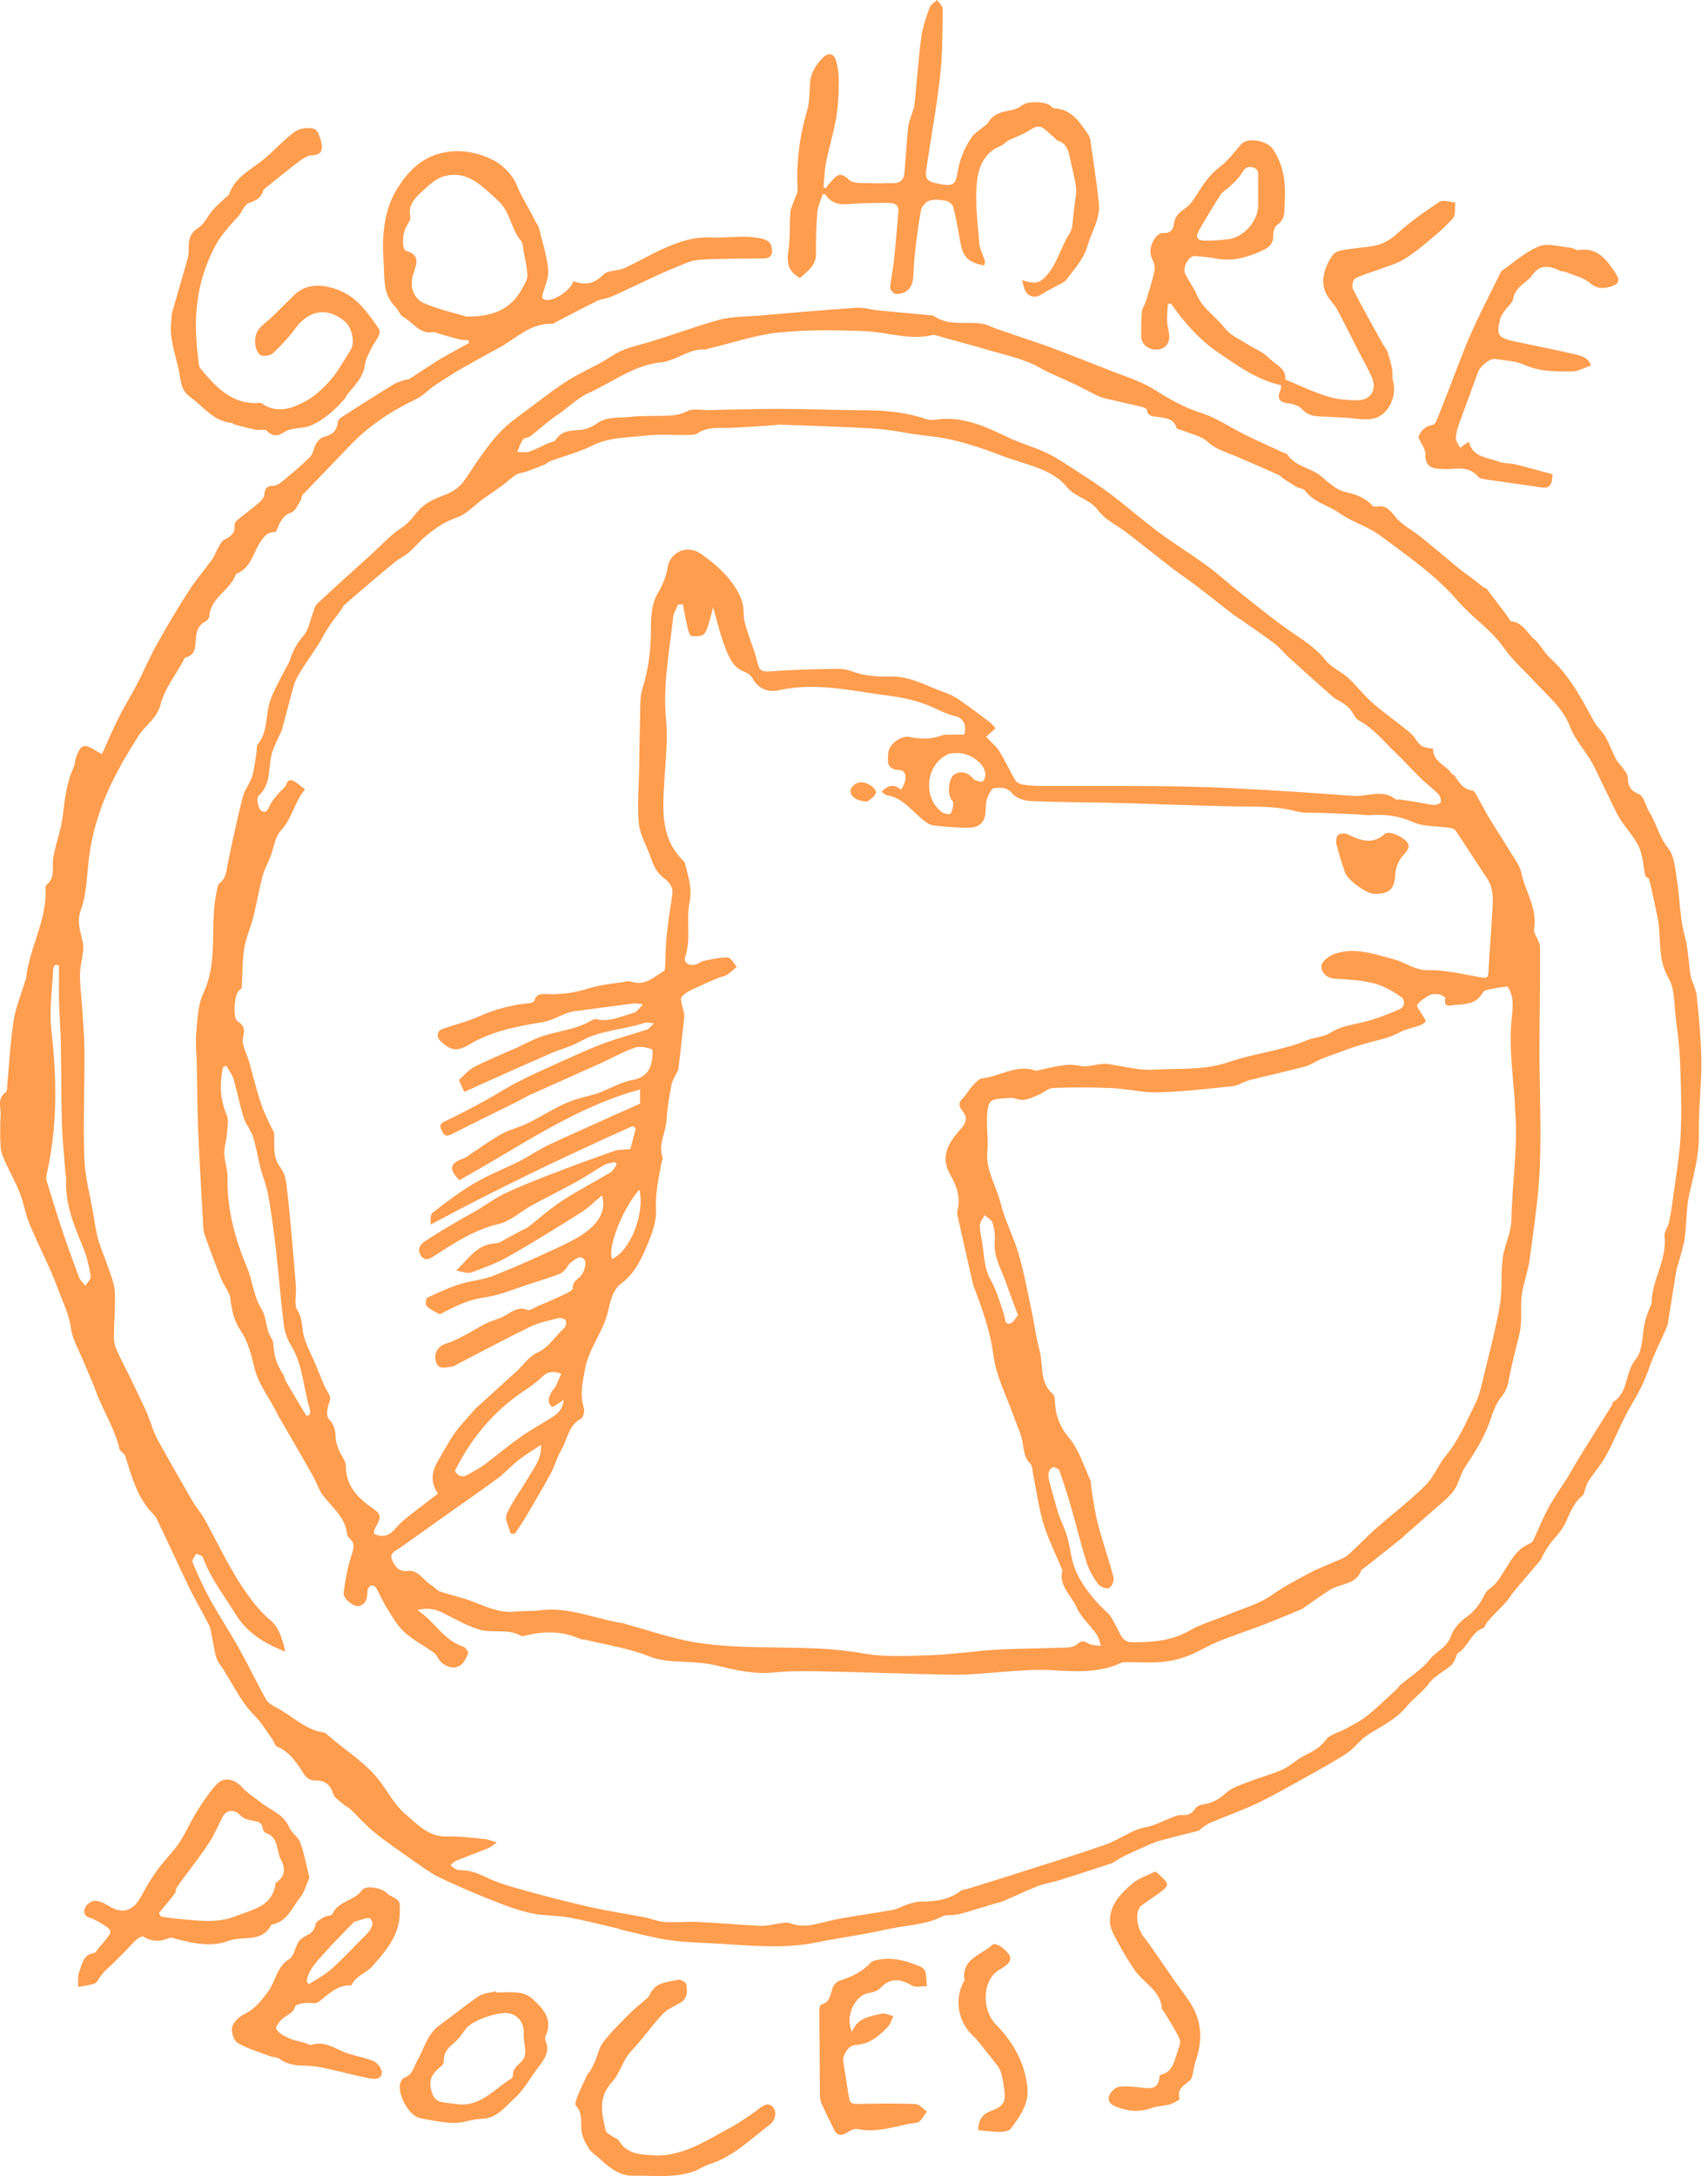 <?xml version="1.0" encoding="UTF-8"?>
<svg width="201px" height="256px" viewBox="0 0 201 256" version="1.1" xmlns="http://www.w3.org/2000/svg" xmlns:xlink="http://www.w3.org/1999/xlink" preserveAspectRatio="xMidYMid">
    <g>
        <path d="M79.824,232.915 C80.101,232.856 80.714,233.19 80.753,233.415 C80.89,234.21 80.955,235.069 80.086,235.597 C79.375,236.029 78.536,236.346 77.987,236.933 C76.693,238.317 75.61,239.897 74.306,241.271 C73.284,242.35 72.959,243.917 72.081,244.862 C70.309,246.768 70.829,248.649 71.285,250.654 C71.349,250.933 71.802,251.134 72.092,251.348 C72.327,251.521 72.689,251.6 72.822,251.823 C73.853,253.561 75.584,253.464 77.334,253.584 C80.028,253.561 82.379,252.31 84.705,250.98 C85.315,250.631 85.953,250.328 86.549,249.957 C87.382,249.439 88.219,248.918 88.994,248.32 C89.604,247.847 90.322,247.204 90.925,247.845 C91.456,248.408 91.29,249.418 90.591,249.948 C88.323,251.668 86.283,253.742 83.453,254.618 C82.869,254.799 82.352,255.184 81.777,255.401 C79.411,256.29 76.929,255.912 74.498,255.962 C72.901,255.995 71.676,254.985 70.546,253.937 C70.145,253.566 69.636,253.27 69.347,252.829 C68.956,252.233 68.592,251.555 68.464,250.867 C68.267,249.805 68.661,248.644 67.762,247.696 C67.61,247.536 67.836,246.947 67.979,246.592 C68.306,245.777 68.679,244.98 69.055,244.186 C69.158,243.968 69.354,243.794 69.476,243.582 C69.663,243.257 69.842,242.926 69.99,242.582 C70.331,241.792 70.503,240.88 71.01,240.223 C71.928,239.033 73.019,237.973 74.079,236.899 C74.658,236.311 75.327,235.812 75.945,235.261 C76.138,235.089 76.366,234.909 76.461,234.683 C77.097,233.162 78.556,233.186 79.824,232.915 Z M102.995,230.632 C104.857,230.154 106.597,230.642 108.294,231.353 C108.546,231.459 108.844,231.725 108.902,231.969 C109.033,232.519 109.026,233.101 109.076,233.67 C108.482,233.655 107.766,233.847 107.316,233.585 C105.96,232.793 104.797,232.625 103.609,233.873 C103.284,234.214 102.7,234.401 102.207,234.474 C100.653,234.706 99.36,237.254 100.279,239.027 C100.945,237.3 102.416,237.244 103.695,236.904 C104.118,236.792 104.645,237.073 105.125,237.175 C104.938,237.571 104.83,238.04 104.549,238.35 C103.499,239.507 102.357,240.494 100.649,240.588 C99.828,240.634 99.119,241.794 99.243,242.565 C99.429,243.715 99.615,244.866 99.786,246.018 C100.018,247.582 100.011,247.541 101.524,247.509 C103.596,247.466 105.672,247.437 107.74,247.53 C108.201,247.551 108.637,248.106 109.085,248.415 C108.701,248.864 108.362,249.648 107.925,249.708 C105.585,250.027 103.307,250.983 100.865,250.461 C100.515,250.386 100.041,250.672 99.685,250.889 C99.003,251.306 98.499,251.251 98.136,250.501 C97.647,249.489 97.133,248.488 96.678,247.462 C96.533,247.134 96.49,246.739 96.485,246.373 C96.46,244.518 96.465,242.662 96.452,240.806 C96.442,239.327 96.411,237.848 96.42,236.369 C96.421,236.173 96.566,235.848 96.71,235.805 C97.693,235.511 97.721,234.661 97.97,233.894 C98.081,233.553 98.423,233.146 98.748,233.042 C100.167,232.587 101.478,231.994 102.496,230.862 C102.609,230.736 102.819,230.677 102.995,230.632 Z M116.841,228.748 C116.969,228.625 117.571,228.83 117.833,229.035 C119.299,230.183 119.246,230.791 117.661,231.695 C115.581,232.882 115.454,236.393 117.231,238.202 C119.256,240.265 120.658,242.759 120.914,245.705 C121.073,247.547 120.001,249.015 118.97,250.414 C118.761,250.697 118.173,250.806 117.76,250.808 C116.913,250.811 116.066,250.687 115.12,250.608 C115.108,249.4 115.664,248.689 116.58,248.354 C118.044,247.819 118.398,247.368 118.18,245.809 C118.077,245.076 117.978,244.325 117.733,243.634 C117.56,243.149 117.15,242.746 116.832,242.316 C116.613,242.019 116.373,241.737 116.139,241.451 C115.608,240.804 115.142,240.086 114.531,239.527 C112.778,237.923 112.274,235.3 113.391,233.158 C113.426,233.092 113.508,233.023 113.5,232.966 C113.112,230.385 115.544,230 116.841,228.748 Z M58.321,234.265 C58.334,234.311 58.346,234.356 58.358,234.401 C59.249,234.401 60.151,234.322 61.029,234.431 C61.577,234.498 62.197,234.733 62.598,235.098 C63.877,236.262 65.114,237.501 64.216,239.497 C64.144,239.655 64.125,239.894 64.191,240.048 C64.781,241.406 63.98,242.354 63.255,243.328 C62.364,244.524 61.624,245.888 60.539,246.869 C59.422,247.879 58.442,249.244 56.62,249.273 C55.565,249.29 54.511,249.776 53.463,249.753 C52.111,249.724 50.758,249.44 49.42,249.185 C48.122,248.936 46.682,246.281 47.121,245.009 C47.199,244.781 47.395,244.504 47.603,244.427 C48.577,244.068 48.686,243.154 49.119,242.395 C49.923,240.987 50.281,239.29 51.724,238.26 C53.278,237.151 54.743,235.916 56.324,234.849 C56.872,234.479 57.649,234.45 58.321,234.265 Z M135.912,220.188 C136.026,220.249 136.139,220.283 136.217,220.355 C137.741,221.743 137.743,221.747 136.068,222.96 C135.507,223.367 134.917,223.735 134.361,224.148 C133.519,224.774 133.732,226.724 134.56,227.807 C135.829,229.467 136.964,231.229 138.164,232.942 C138.792,233.837 139.472,234.698 140.065,235.615 C141.509,237.848 141.536,240.212 140.646,242.653 C140.496,243.067 140.48,243.527 140.37,243.958 C140.301,244.23 140.246,244.577 140.055,244.735 C139.355,245.314 138.471,245.728 138.813,246.934 C138.841,247.036 138.085,247.448 137.652,247.573 C136.977,247.767 136.232,247.743 135.58,247.981 C134.126,248.511 132.766,248.405 131.34,247.839 C130.623,247.555 130.31,247.134 130.544,246.526 C130.708,246.099 131.206,245.584 131.621,245.518 C132.451,245.385 133.331,245.485 134.181,245.578 C135.268,245.696 136.349,245.912 136.45,244.308 C136.454,244.238 136.492,244.118 136.533,244.109 C137.939,243.818 138.17,242.613 138.52,241.525 C138.69,240.995 139.005,240.323 138.822,239.904 C138.321,238.753 137.592,237.701 136.949,236.613 C136.893,236.518 136.746,236.447 136.741,236.359 C136.615,234.177 134.616,233.322 133.552,231.807 C132.792,230.724 132.131,229.565 131.499,228.4 C131.123,227.708 130.674,226.951 130.629,226.201 C130.506,224.139 131.877,222.772 133.288,221.569 C134.021,220.944 135.028,220.639 135.912,220.188 Z M60.117,236.908 C58.913,236.507 55.555,237.655 54.814,238.684 C54.39,239.272 53.968,239.897 53.417,240.349 C52.71,240.929 52.183,241.516 52.229,242.489 C52.237,242.671 52.109,242.92 51.963,243.039 C50.649,244.113 50.372,244.847 50.885,246.338 C51.002,246.68 51.322,247.097 51.638,247.197 C52.301,247.406 53.023,247.429 53.721,247.527 C56.525,247.931 58.135,245.77 60.167,244.536 C60.274,244.472 60.367,244.281 60.362,244.154 C60.313,243.084 61.462,242.734 61.713,241.988 C61.983,241.189 61.57,240.186 61.629,239.282 C61.7,238.194 61.195,237.266 60.117,236.908 Z M42.587,222.379 C43.05,221.722 44.997,222.106 45.554,222.75 C45.688,222.905 45.902,222.998 46.091,223.097 C47.031,223.589 47.112,223.719 47.045,224.735 C47.146,227.389 45.609,229.305 44.032,231.079 L43.776,231.366 C43.101,232.119 41.881,232.447 41.374,233.519 C41.36,233.548 41.314,233.584 41.285,233.583 C39.638,233.503 38.644,234.634 37.484,235.527 C37.136,235.795 36.425,235.555 35.893,235.633 C35.482,235.693 34.802,235.811 34.744,236.034 C34.541,236.809 33.904,236.972 33.396,237.369 C32.98,237.694 32.386,238.424 32.504,238.665 C32.738,239.144 33.37,239.491 33.908,239.741 C34.518,240.025 35.206,240.141 35.86,240.331 C36.141,240.413 36.462,240.633 36.694,240.561 C38.073,240.131 39.145,240.82 40.327,241.341 C41.482,241.85 42.798,241.987 43.963,242.479 C44.422,242.673 44.967,243.408 44.936,243.859 C44.877,244.703 43.985,244.598 43.403,244.484 C41.691,244.147 40.002,243.691 38.297,243.317 C37.61,243.167 36.903,243.04 36.203,243.025 C35.037,243.001 33.91,242.968 32.909,242.223 C32.608,241.999 32.129,242.029 31.752,241.887 C30.475,241.405 29.137,241.02 27.973,240.339 C27.52,240.074 27.182,239.053 27.313,238.499 C27.454,237.904 28.114,237.263 28.709,236.977 C29.999,236.356 30.786,235.342 31.592,234.231 C32.472,233.021 32.566,231.366 34.058,230.456 C34.712,230.057 34.736,228.712 35.365,228.16 C35.993,227.609 36.976,227.535 37.12,226.402 C37.161,226.076 37.738,225.777 38.119,225.547 C38.427,225.36 39.025,225.389 39.124,225.161 C39.795,223.619 41.684,223.663 42.587,222.379 Z M25.498,209.909 C26.323,209.009 27.568,209.227 28.519,210.293 C29.129,210.978 29.918,211.421 30.589,211.968 C31.742,212.909 33.344,213.38 34.015,214.938 C34.309,215.619 35.092,216.102 35.342,216.788 C35.805,218.059 36.039,219.413 36.409,220.896 C36.056,221.686 35.848,222.573 35.333,223.212 C34.355,224.424 33.795,226.133 31.933,226.42 C30.865,228.594 28.604,227.705 26.935,228.323 C24.834,229.102 22.685,228.637 20.587,228.051 C20.376,227.992 20.11,227.913 19.932,227.989 C18.877,228.439 17.894,228.463 16.872,227.83 C16.698,227.722 16.091,228.093 15.84,228.38 C15.436,228.841 13.118,231.227 12.656,231.581 C12.341,231.822 12.103,232.166 11.844,232.476 C11.599,232.77 11.43,233.233 11.124,233.349 C10.515,233.582 9.834,233.627 9.184,233.749 C9.226,233.131 9.131,232.46 9.343,231.906 C9.677,231.036 9.807,229.917 11.095,229.757 C11.283,229.734 11.43,229.388 11.596,229.192 C11.869,228.871 12.156,228.561 12.409,228.225 C12.639,227.919 12.98,227.589 12.992,227.26 C13.001,227.017 12.597,226.697 12.311,226.518 C11.749,226.167 11.169,225.805 10.546,225.607 C9.799,225.369 9.834,224.807 10.045,224.377 C10.219,224.022 10.732,223.633 11.103,223.625 C11.619,223.614 12.196,223.857 12.652,224.143 C14.415,225.249 15.653,224.897 16.649,223.025 C17.213,221.967 17.836,220.929 18.54,219.96 C19.328,218.874 20.323,217.933 21.071,216.823 C21.85,215.669 22.388,214.355 23.131,213.172 C23.845,212.035 24.595,210.894 25.498,209.909 Z M43.576,225.712 C43.344,225.469 42.377,225.92 41.746,226.064 C41.68,226.079 41.622,226.147 41.571,226.2 C40.403,227.415 39.195,228.595 38.083,229.859 C37.23,230.828 36.258,231.769 36.091,233.143 C36.179,233.239 36.267,233.335 36.355,233.432 C37.26,232.83 38.252,232.325 39.05,231.605 C40.471,230.322 41.773,228.907 43.131,227.553 C43.673,227.012 44.117,226.283 43.576,225.712 Z M51.509,18.129 C53.759,17.451 55.95,17.83 57.919,18.769 C59.104,19.334 60.305,20.532 60.787,21.731 C61.388,23.225 62.279,24.517 62.953,25.94 C63.097,26.242 63.346,26.509 63.425,26.823 C63.828,28.423 64.328,30.018 64.513,31.646 C64.613,32.53 64.204,33.494 63.926,34.392 C63.779,34.864 63.668,35.218 64.277,35.287 C65.3,35.403 67.154,34.123 67.494,33.071 C68.845,33.612 69.943,33.389 71.036,32.285 C71.553,31.763 72.68,31.902 73.445,31.555 C75.092,30.809 76.651,29.864 78.309,29.147 C79.988,28.421 81.676,27.842 83.627,27.942 C85.606,28.044 87.594,27.595 89.605,28.067 C90.481,28.273 90.82,28.612 90.848,29.449 C90.877,30.354 90.316,30.39 89.703,30.399 L89.566,30.401 C87.114,30.439 84.656,30.394 82.214,30.575 C81.2,30.65 80.213,31.191 79.233,31.571 C78.394,31.897 77.578,32.286 76.76,32.665 C75.176,33.399 73.607,34.168 72.011,34.875 C71.438,35.128 70.766,35.165 70.206,35.437 C68.553,36.241 66.933,37.113 65.3,37.958 C65.202,38.008 65.098,38.096 65.001,38.092 C62.388,37.985 60.68,39.88 58.615,40.979 C56.973,41.852 55.361,42.782 53.738,43.691 C53.511,43.818 53.3,43.971 53.081,44.111 C52.422,44.533 51.749,44.934 51.109,45.382 C50.38,45.893 49.743,46.58 48.955,46.959 C46.032,48.363 43.368,50.101 41.129,52.471 C39.312,54.394 37.452,56.277 35.631,58.196 C35.471,58.365 35.498,58.699 35.363,58.907 C35.045,59.396 34.771,60.119 34.316,60.275 C33.172,60.669 32.881,61.601 32.461,62.584 C31.505,62.554 31.074,63.06 30.533,63.932 C29.756,65.185 29.448,66.92 27.776,67.512 C27.143,69.435 24.778,70.268 24.63,72.511 C24.616,72.721 24.387,72.994 24.186,73.1 C23.257,73.588 23.09,74.385 23.036,75.346 C22.991,76.155 22.951,77.09 21.842,77.347 C21.697,77.381 21.604,77.675 21.505,77.857 C20.601,79.514 19.348,81.083 18.902,82.856 C18.472,84.564 17.111,85.298 16.308,86.557 C15.464,87.878 14.65,89.224 13.907,90.604 C12.232,93.717 11.025,97.001 10.524,100.518 C10.216,102.69 10.258,104.982 9.531,107 C8.989,108.502 9.467,109.512 9.734,110.811 C9.976,111.987 9.434,113.304 9.412,114.562 C9.39,115.883 9.586,117.207 9.667,118.53 C9.773,120.268 9.933,122.007 9.94,123.746 C9.958,127.923 9.775,132.105 9.926,136.275 C10.006,138.483 10.611,140.673 10.99,142.87 C11.16,143.862 11.283,144.872 11.564,145.835 C11.916,147.04 12.436,148.195 12.831,149.39 C13.115,150.253 13.482,151.138 13.514,152.024 C13.579,153.811 13.413,155.605 13.406,157.396 C13.404,157.893 13.552,158.424 13.756,158.883 C14.236,159.957 14.8,160.993 15.315,162.053 C15.948,163.356 16.572,164.664 17.185,165.978 C17.372,166.379 17.505,166.805 17.667,167.218 C17.938,167.907 18.144,168.634 18.499,169.278 C19.87,171.761 21.277,174.224 22.7,176.678 C23.105,177.377 23.663,177.988 24.055,178.692 C25.718,181.683 27.115,184.813 29.151,187.606 C29.966,188.724 30.769,189.736 31.848,190.632 C32.818,191.438 33.216,192.756 33.576,194.299 C30.941,193.289 28.998,191.997 27.635,189.766 C26.318,187.611 24.738,185.619 23.873,183.2 C23.798,182.992 23.352,182.916 23.079,182.778 C22.926,183.119 22.557,183.552 22.656,183.787 C23.277,185.262 23.935,186.731 24.708,188.131 C25.799,190.104 27.042,191.993 28.142,193.961 C29.235,195.916 30.205,197.939 31.291,199.897 C31.509,200.288 31.967,200.606 32.385,200.815 C34.302,201.773 35.834,203.463 38.067,203.822 C38.173,203.839 38.294,203.874 38.371,203.943 C40.56,205.916 43.186,207.399 44.937,209.866 C45.798,211.079 46.56,212.442 47.669,213.379 C49.083,214.573 50.389,216.113 52.589,216.048 C54.069,216.005 55.559,216.218 57.041,216.353 C57.424,216.387 57.793,216.559 58.474,216.756 C57.97,217.095 57.74,217.313 57.467,217.423 C56.197,217.937 54.91,218.408 53.643,218.926 C53.402,219.025 53.221,219.268 53.012,219.444 C53.231,219.603 53.435,219.789 53.672,219.913 C53.83,219.995 54.034,220.014 54.218,220.017 C55.223,220.033 56.087,220.302 57.033,220.77 C58.698,221.595 60.553,222.067 62.361,222.569 C64.825,223.253 67.308,223.877 69.804,224.433 C71.789,224.875 73.807,225.162 75.805,225.547 C76.608,225.702 77.388,226.056 78.192,226.109 C79.509,226.194 80.84,226.044 82.16,226.106 C84.617,226.222 87.069,226.456 89.527,226.562 C90.287,226.595 91.057,226.359 91.825,226.269 C92.195,226.225 92.616,226.116 92.935,226.24 C94.762,226.948 96.438,226.204 98.18,225.848 C100.461,225.382 102.78,225.105 105.072,224.689 C105.667,224.581 106.214,224.228 106.8,224.043 C107.293,223.888 107.811,223.721 108.318,223.72 C110.047,223.719 111.693,223.502 113.123,222.408 C113.312,222.263 113.625,222.29 113.873,222.212 C116.133,221.507 118.394,220.807 120.649,220.086 C123.785,219.083 126.933,218.115 130.039,217.027 C131.287,216.59 132.421,215.835 133.642,215.306 C134.284,215.028 135.015,214.962 135.683,214.735 C136.337,214.512 136.954,214.186 137.601,213.942 C138.08,213.761 138.591,213.493 139.07,213.526 C139.798,213.576 140.259,213.39 140.659,212.778 C140.828,212.52 141.241,212.322 141.567,212.281 C142.639,212.149 143.444,211.689 144.261,210.94 C144.99,210.271 146.076,209.963 147.039,209.584 C148.328,209.078 149.688,208.74 150.944,208.17 C151.836,207.766 152.562,207.008 153.443,206.57 C154.443,206.073 155.353,205.612 156.071,204.645 C156.538,204.016 157.574,203.82 158.335,203.394 C159.194,202.914 160.1,202.48 160.862,201.87 C162.08,200.893 163.199,199.791 164.354,198.735 C164.516,198.586 164.621,198.373 164.788,198.232 C165.96,197.237 167.332,196.403 168.261,195.22 C169.031,194.238 170.314,193.804 170.764,192.449 C171.051,191.585 171.837,190.766 172.604,190.213 C173.614,189.484 174.237,188.563 174.764,187.5 C174.887,187.252 175.119,187.032 175.351,186.869 C176.053,186.377 176.451,185.713 176.916,184.987 C177.714,183.742 178.421,182.26 179.966,181.625 C180.15,181.549 180.35,181.386 180.434,181.212 C181.038,179.944 181.548,178.626 182.217,177.395 C182.882,176.175 183.704,175.041 184.444,173.861 C184.769,173.342 185.057,172.799 185.37,172.272 C185.686,171.739 186.008,171.21 186.337,170.684 C187.464,168.879 188.596,167.078 189.719,165.271 C189.775,165.181 189.734,164.993 189.8,164.954 C191.685,163.837 191.196,161.461 192.496,159.911 C193.363,158.877 193.233,157.014 193.576,155.529 C193.69,155.036 193.879,154.561 194.045,154.082 C194.143,153.802 194.354,153.531 194.358,153.254 C194.394,150.558 196.201,148.215 195.883,145.434 C195.824,144.92 196.291,144.366 196.411,143.808 C196.616,142.847 196.765,141.871 196.892,140.895 C197.215,138.427 197.661,135.963 197.782,133.484 C197.921,130.629 197.817,127.759 197.716,124.899 C197.656,123.204 197.439,121.512 197.218,119.828 C197.007,118.21 197.112,116.365 196.345,115.045 C194.977,112.692 195.56,110.175 195.036,107.782 C194.723,106.353 194.451,104.914 194.094,103.497 C194.034,103.262 193.627,103.115 193.63,103.117 C193.364,101.809 193.329,100.617 192.867,99.624 C192.322,98.453 191.371,97.479 190.668,96.374 C190.209,95.654 189.871,94.856 189.492,94.085 C188.866,92.81 188.246,91.532 187.63,90.251 C186.821,88.568 185.436,87.256 184.753,85.459 C183.944,83.333 182.155,81.868 180.64,80.236 C179.404,78.905 178.01,77.685 176.976,76.211 C175.441,74.025 173.189,72.601 171.493,70.631 C168.881,67.597 165.603,65.39 162.458,63.028 C161.013,61.943 159.141,61.435 157.661,60.385 C156.331,59.44 154.602,59.117 153.571,57.707 C153.39,57.459 152.896,57.462 152.584,57.284 C152.007,56.954 151.455,56.581 150.899,56.216 C150.782,56.139 150.711,55.979 150.589,55.925 C148.83,55.146 147.072,54.366 145.301,53.613 C144.204,53.146 143.077,52.869 142.126,51.976 C141.394,51.29 140.211,51.082 139.228,50.665 C138.962,50.553 138.5,50.505 138.453,50.337 C138.137,49.206 137.203,49.211 136.329,49.059 C135.774,48.963 135.094,49.062 134.967,48.213 C134.946,48.073 134.624,47.925 134.419,47.876 C133.066,47.551 131.705,47.259 130.35,46.94 C129.956,46.848 129.553,46.744 129.19,46.571 C128.268,46.132 127.376,45.631 126.455,45.19 C125.097,44.54 123.677,44.004 122.37,43.265 C120.59,42.258 118.627,41.848 116.707,41.289 C114.533,40.657 112.346,40.07 110.165,39.464 C110.058,39.434 109.938,39.37 109.843,39.394 C107.109,40.085 104.474,39.071 101.793,38.961 C98.411,38.821 94.991,38.777 91.632,39.123 C88.915,39.402 86.263,40.32 83.583,40.956 C83.364,41.008 83.145,41.127 82.932,41.115 C81.297,41.019 80.023,42.072 78.546,42.469 C78.367,42.517 78.19,42.593 78.008,42.607 C74.702,42.862 72.17,44.926 69.301,46.222 C67.869,46.87 66.876,47.953 65.645,48.778 C64.509,49.539 63.498,50.484 62.408,51.318 C62.165,51.504 61.708,51.482 61.554,51.7 C61.248,52.134 61.084,52.669 60.862,53.162 C61.339,53.16 61.852,53.271 62.284,53.131 C63.041,52.885 63.747,52.483 64.478,52.154 C64.782,52.017 65.237,51.99 65.383,51.76 C66.093,50.64 67.164,50.654 68.299,50.574 C68.965,50.527 69.692,50.221 70.238,49.822 C71.44,48.939 72.823,49.211 74.128,49.049 C75.235,48.912 76.364,48.956 77.484,48.927 C78.628,48.898 79.731,48.963 80.85,48.377 C81.533,48.02 82.532,48.26 83.39,48.244 C86.261,48.191 89.132,48.098 92.003,48.107 C95.359,48.118 98.714,48.256 102.07,48.272 C104.437,48.284 106.75,48.542 109.001,49.305 C109.341,49.42 109.751,49.424 110.111,49.37 C113.236,48.904 115.916,50.155 118.616,51.45 C120.101,52.162 121.725,52.586 123.208,53.301 C124.479,53.914 125.655,54.734 126.846,55.504 C128.117,56.327 129.391,57.154 130.603,58.06 C132.031,59.126 133.388,60.287 134.786,61.393 C135.591,62.029 136.398,62.665 137.237,63.253 C138.865,64.394 140.549,65.455 142.145,66.637 C143.491,67.633 144.725,68.776 146.042,69.812 C148.035,71.381 149.999,72.998 152.088,74.43 C153.497,75.395 154.897,76.273 155.987,77.658 C156.666,78.52 157.82,78.989 158.656,79.751 C159.629,80.638 160.426,81.721 161.41,82.593 C162.633,83.676 163.974,84.623 165.251,85.645 C165.675,85.985 166.139,86.319 166.445,86.754 C167.201,87.831 167.258,87.909 168.649,88.079 C168.601,89.644 170.206,90.008 170.89,91.078 C170.941,91.158 171.12,91.156 171.172,91.236 C171.692,92.04 172.156,92.854 173.279,93.002 C173.549,93.037 173.774,93.599 173.974,93.945 C174.428,94.728 174.828,95.544 175.298,96.316 C176.112,97.656 176.982,98.962 177.793,100.304 C178.252,101.061 178.852,101.816 179.021,102.647 C179.468,104.853 180.929,106.807 180.536,109.245 C180.43,109.905 181.223,110.671 181.23,111.392 C181.268,115.493 181.165,119.595 181.166,123.697 C181.167,128.21 181.396,132.73 181.213,137.234 C181.065,140.867 180.498,144.487 180.022,148.1 C179.834,149.528 179.289,150.908 179.088,152.336 C178.918,153.543 179.09,154.795 178.96,156.012 C178.852,157.02 178.525,158.005 178.297,159 C178.066,160.01 177.805,161.015 177.619,162.034 C177.467,162.862 177.321,163.582 176.703,164.309 C175.998,165.138 175.655,166.307 175.271,167.369 C174.58,169.281 173.494,170.954 172.388,172.636 C171.84,173.47 171.67,174.563 171.084,175.358 C170.439,176.232 169.525,176.912 168.704,177.649 C167.568,178.668 166.409,179.66 165.262,180.665 C165.206,180.714 165.172,180.788 165.115,180.834 C163.572,182.062 162.027,183.288 160.481,184.514 C160.394,184.583 160.244,184.624 160.214,184.71 C159.602,186.459 157.78,186.263 156.551,187.016 C155.519,187.648 154.547,188.377 153.549,189.064 C153.429,189.146 153.321,189.258 153.19,189.312 C151.632,189.952 150.081,190.606 148.51,191.21 C146.818,191.86 145.088,192.413 143.411,193.098 C142.175,193.603 141.03,194.332 139.785,194.807 C138.815,195.177 137.765,195.434 136.732,195.519 C135.321,195.636 133.893,195.539 132.472,195.542 C132.288,195.542 132.085,195.554 131.923,195.63 C129.359,196.844 126.565,196.642 123.921,196.495 C119.826,196.269 115.819,197.091 111.762,197.013 C106.798,196.918 101.837,196.73 96.873,196.631 C94.936,196.593 92.984,196.558 91.062,196.755 C88.699,196.997 86.49,196.456 84.243,195.921 C83.171,195.666 82.048,195.585 80.942,195.518 C79.407,195.426 77.945,195.486 76.391,194.86 C74.036,193.91 71.449,193.534 68.959,192.92 C68.743,192.867 68.493,192.91 68.299,192.821 C66.158,191.835 63.965,191.879 61.736,192.437 C61.596,192.472 61.407,192.497 61.294,192.433 C59.74,191.556 57.955,192.182 56.381,191.698 C54.957,191.26 53.62,190.515 52.286,189.824 C51.333,189.331 50.401,189.081 49.114,189.42 C51.187,190.758 52.215,193.002 54.525,193.718 C54.785,193.798 55.148,194.351 55.077,194.539 C54.879,195.06 54.577,195.658 54.135,195.944 C53.313,196.477 52.086,195.982 51.559,195.084 C51.416,194.84 51.257,194.57 51.034,194.412 C49.869,193.59 48.573,192.918 47.535,191.963 C46.696,191.191 46.119,190.116 45.499,189.128 C45.023,188.369 44.68,187.527 44.234,186.747 C44.15,186.601 43.842,186.485 43.666,186.517 C43.514,186.545 43.373,186.786 43.283,186.961 C43.22,187.082 43.25,187.252 43.241,187.4 C43.195,188.111 43.024,188.775 42.216,188.937 C41.609,189.059 40.363,188.07 40.444,187.393 C40.618,185.943 40.888,184.484 41.327,183.095 C41.583,182.286 41.858,181.637 41.142,180.975 C41.012,180.854 40.852,180.686 40.84,180.529 C40.681,178.459 39.03,177.331 37.949,175.837 C37.483,175.193 37.248,174.387 36.854,173.686 C35.796,171.804 34.709,169.939 33.634,168.067 C33.272,167.435 32.876,166.819 32.553,166.167 C31.667,164.379 30.377,162.812 29.907,160.789 C29.567,159.328 29.16,157.773 28.336,156.566 C27.501,155.343 27.28,154.136 27.108,152.764 C27.009,151.975 26.359,151.269 26.048,150.49 C25.351,148.739 24.678,146.977 24.067,145.195 C23.879,144.647 23.901,144.02 23.868,143.426 C23.672,139.855 23.456,136.285 23.31,132.712 C23.209,130.233 23.214,127.749 23.165,125.268 C23.139,124.008 22.979,122.737 23.095,121.492 C23.241,119.916 23.287,118.208 23.94,116.823 C25.751,112.985 24.623,108.847 25.49,104.941 C25.568,104.588 25.59,104.105 25.824,103.925 C26.674,103.271 26.65,102.344 26.836,101.44 C27.368,98.865 27.925,96.294 28.573,93.747 C28.786,92.911 29.407,92.185 29.664,91.354 C29.946,90.444 30.028,89.472 30.189,88.526 C30.246,88.195 30.165,87.767 30.346,87.544 C31.591,86.006 31.209,84.028 31.827,82.34 C32.279,81.103 32.964,79.95 33.55,78.763 C33.714,78.432 33.949,78.129 34.065,77.784 C34.43,76.692 34.884,75.713 35.701,74.815 C36.321,74.135 36.469,73.025 36.832,72.109 C36.976,71.745 37.042,71.285 37.304,71.042 C39.398,69.091 41.529,67.181 43.65,65.26 C44.846,64.178 45.942,62.941 47.278,62.072 C48.207,61.467 48.709,60.64 49.403,59.901 C50.121,59.137 51.215,58.638 52.233,58.268 C53.337,57.866 54.152,57.294 54.809,56.305 C56.022,54.478 57.221,52.605 58.694,50.998 C59.926,49.652 61.523,48.632 62.993,47.514 C64.284,46.531 65.574,45.53 66.955,44.686 C68.627,43.664 70.471,42.914 72.095,41.828 C73.328,41.004 74.66,40.741 76.02,40.351 C78.918,39.521 81.737,38.41 84.646,37.625 C86.134,37.223 87.744,37.261 89.301,37.129 C93.141,36.803 96.981,36.465 100.825,36.201 C101.616,36.147 102.425,36.42 103.23,36.5 C103.922,36.569 104.615,36.635 105.307,36.7 L109.462,37.084 C109.61,37.098 109.787,37.092 109.898,37.171 C111.713,38.449 113.846,37.729 115.797,38.129 C116.245,38.221 116.66,38.464 117.096,38.619 C117.957,38.925 118.822,39.22 119.686,39.515 C120.996,39.963 122.32,40.375 123.615,40.861 C125.827,41.691 128.03,42.548 130.223,43.428 C132.141,44.197 134.187,44.781 135.906,45.873 C137.64,46.976 139.418,47.965 141.327,48.568 C142.854,49.051 144.124,49.863 145.484,50.604 C147.265,51.574 149.143,52.365 150.98,53.232 C151.147,53.31 151.397,53.325 151.48,53.452 C152.453,54.946 154.343,55.011 155.582,56.116 C156.396,56.842 157.334,57.659 158.339,57.883 C159.604,58.165 160.665,58.549 161.526,59.507 C161.621,59.612 161.89,59.613 162.066,59.585 C163.171,59.407 163.626,60.101 164.26,60.868 C165.007,61.771 166.158,62.332 167.098,63.086 C168.469,64.184 169.808,65.322 171.163,66.441 C171.5,66.72 171.838,66.998 172.185,67.263 C172.519,67.519 172.871,67.751 173.205,68.007 C173.689,68.378 174.16,68.766 174.644,69.137 C174.728,69.201 174.89,69.185 174.947,69.259 C175.771,70.333 176.583,71.415 177.397,72.497 C177.551,72.701 177.681,73.073 177.852,73.091 C179.199,73.238 179.698,74.463 180.556,75.201 C181.287,75.829 181.726,76.791 182.443,77.44 C184.509,79.309 185.835,81.665 187.135,84.049 L187.623,84.943 C187.965,85.569 188.573,86.048 188.924,86.67 C189.406,87.52 189.73,88.459 190.181,89.328 C190.384,89.72 190.757,90.021 191.007,90.393 C191.233,90.729 191.552,91.105 191.558,91.468 C191.576,92.46 191.855,93.003 192.889,93.438 C193.489,93.689 193.668,94.862 194.116,95.571 C194.952,96.895 195.233,98.455 196.286,99.745 C197.05,100.68 197.137,102.232 197.347,103.537 C197.696,105.701 197.674,107.95 198.244,110.045 C198.651,111.545 198.707,113.017 198.902,114.509 C199.021,115.416 199.584,116.268 199.678,117.173 C199.943,119.754 200.196,122.348 200.22,124.938 C200.243,127.769 199.861,130.605 199.924,133.432 C199.979,135.909 199.308,138.195 198.786,140.552 C198.419,142.208 198.497,143.959 198.261,145.651 C198.116,146.694 197.758,147.707 197.491,148.732 C197.426,148.983 197.316,149.225 197.274,149.48 C196.935,151.557 196.611,153.638 196.271,155.716 C196.236,155.932 196.145,156.143 196.056,156.346 C195.376,157.906 194.58,159.427 194.038,161.032 C193.519,162.566 192.782,163.939 191.962,165.325 C190.86,167.187 190.09,169.243 189.06,171.152 C188.476,172.235 187.644,173.183 186.95,174.209 C186.771,174.475 186.683,174.804 186.566,175.109 C186.46,175.383 186.457,175.775 186.263,175.924 C185.078,176.835 184.717,178.218 184.071,179.452 C183.652,180.251 182.947,180.897 182.403,181.636 C182.078,182.077 181.811,182.563 181.53,183.035 C181.435,183.195 181.409,183.404 181.294,183.541 C180.284,184.738 179.254,185.917 178.248,187.117 C177.892,187.541 177.617,188.034 177.253,188.449 C176.747,189.025 176.188,189.553 175.66,190.108 C175.412,190.37 175.169,190.639 174.946,190.922 C174.789,191.123 174.717,191.484 174.528,191.55 C173.084,192.059 172.81,193.734 171.586,194.458 C171.411,194.562 171.389,194.908 171.271,195.128 C171.121,195.407 171.001,195.739 170.77,195.931 C169.908,196.647 168.811,197.17 168.169,198.037 C167.381,199.103 166.278,199.844 165.52,200.773 C164.175,202.422 162.365,203.129 160.755,204.245 C159.923,204.82 159.319,205.732 158.474,206.278 C157.207,207.096 155.892,207.841 154.572,208.576 L153.251,209.31 C151.497,210.286 149.753,211.293 147.939,212.149 C146.138,213 144.25,213.668 142.413,214.444 C142.033,214.605 141.702,214.886 141.354,215.119 C141.237,215.198 141.148,215.351 141.024,215.384 C139.502,215.779 137.971,216.139 136.455,216.553 C135.889,216.708 135.349,216.966 134.808,217.203 C133.985,217.562 133.167,217.934 132.357,218.321 C131.982,218.501 131.631,218.73 131.271,218.94 C131.12,219.028 130.984,219.157 130.823,219.21 C128.775,219.88 126.729,220.551 124.673,221.194 C123.822,221.46 122.921,221.584 122.094,221.905 C120.767,222.419 119.486,223.051 118.178,223.613 C117.84,223.759 117.47,223.831 117.115,223.937 C115.804,224.329 114.495,224.731 113.179,225.109 C112.828,225.21 112.457,225.253 112.092,225.299 C111.723,225.345 111.294,225.253 110.99,225.411 C108.923,226.487 106.601,226.476 104.404,226.973 C101.616,227.602 98.772,227.979 95.967,228.536 C92.112,229.302 88.255,228.869 84.397,228.653 C82.536,228.549 80.661,228.517 78.822,228.252 C76.926,227.979 75.064,227.463 73.188,227.047 C73.008,227.007 72.842,226.903 72.662,226.861 C70.73,226.418 68.81,225.915 66.861,225.566 C65.437,225.311 63.948,225.391 62.54,225.084 C61.037,224.756 59.569,224.217 58.133,223.648 C56.004,222.804 53.891,221.906 51.822,220.926 C50.799,220.442 49.867,219.753 48.933,219.101 C47.306,217.966 45.665,216.844 44.117,215.608 C43.072,214.773 42.183,213.746 41.21,212.82 C41.004,212.624 40.715,212.517 40.503,212.327 C40.039,211.91 39.362,211.539 39.201,211.017 C38.868,209.942 38.247,209.47 37.197,209.466 C36.522,209.464 36.127,209.274 35.71,208.621 C34.924,207.39 34.1,206.113 32.627,205.493 C32.362,205.382 32.263,204.905 32.056,204.621 C31.37,203.677 30.77,202.643 29.953,201.829 C28.169,200.052 27.25,197.711 25.813,195.709 C25.241,194.913 25.225,193.715 24.967,192.697 C24.843,192.206 24.838,191.663 24.619,191.224 C23.88,189.741 23.019,188.318 22.296,186.828 C20.98,184.121 19.749,181.372 18.434,178.664 C18.201,178.183 17.709,177.833 17.375,177.394 C16.004,175.596 15.409,173.465 14.764,171.35 C14.673,171.05 14.323,170.831 14.092,170.574 C13.609,168.423 12.484,166.51 11.607,164.507 C11.372,163.969 11.204,163.401 10.978,162.858 C10.584,161.911 10.155,160.978 9.768,160.028 C9.26,158.781 8.526,157.557 8.351,156.261 C8.127,154.603 7.386,153.164 6.838,151.666 C5.877,149.045 4.547,146.562 3.466,143.981 C2.982,142.825 2.805,141.543 2.346,140.373 C1.847,139.099 1.164,137.898 0.6,136.647 C0.365,136.128 0.112,135.571 0.078,135.018 C0,133.752 0,132.474 0.071,131.207 C0.123,130.285 -0.373,129.224 0.691,128.484 C0.882,128.351 0.833,127.851 0.865,127.517 C1.101,125.036 1.211,122.534 1.603,120.078 C1.865,118.442 2.527,116.87 3.01,115.27 C3.031,115.198 3.066,115.128 3.074,115.055 C3.464,111.508 5.49,108.322 5.366,104.66 C5.359,104.478 5.347,104.206 5.453,104.122 C6.585,103.232 6.074,101.966 6.274,100.853 C6.569,99.215 7.184,97.626 7.385,95.982 C7.623,94.033 7.826,92.108 8.655,90.298 C8.836,89.902 8.817,89.417 8.976,89.006 C9.54,87.549 9.923,87.448 11.278,88.32 C11.492,88.457 11.73,88.558 12.006,88.703 C12.688,87.208 13.306,85.743 14.016,84.325 C14.659,83.044 15.435,81.83 16.094,80.557 C16.891,79.018 17.563,77.412 18.405,75.899 C19.588,73.773 20.827,71.673 22.142,69.626 C23.001,68.288 24.05,67.072 24.984,65.781 C25.238,65.43 25.362,64.989 25.586,64.615 C25.828,64.209 26.034,63.657 26.405,63.479 C27.149,63.123 27.668,62.75 27.602,61.839 C27.588,61.642 27.709,61.364 27.862,61.238 C28.743,60.509 29.672,59.838 30.541,59.096 C30.808,58.869 31.073,58.496 31.106,58.166 C31.174,57.488 31.386,57.154 32.127,57.155 C32.461,57.155 32.848,56.941 33.12,56.715 C34.274,55.757 35.438,54.803 36.503,53.75 C36.867,53.39 36.9,52.716 37.178,52.24 C37.372,51.911 37.687,51.508 38.017,51.43 C38.99,51.2 39.638,50.771 39.749,49.701 C39.772,49.484 39.977,49.222 40.172,49.097 C42.201,47.791 44.238,46.497 46.292,45.232 C46.698,44.982 47.186,44.861 47.642,44.698 C47.815,44.636 48.037,44.674 48.183,44.581 C49.307,43.864 50.407,43.107 51.538,42.402 C52.321,41.914 53.141,41.488 53.946,41.037 C54.368,40.801 54.792,40.57 55.215,40.337 C55.184,40.23 55.153,40.123 55.123,40.017 C54.778,39.994 54.421,40.023 54.093,39.939 C53.156,39.698 52.232,39.412 51.303,39.142 C51.233,39.121 51.159,39.044 51.101,39.057 C49.429,39.423 48.634,37.941 47.457,37.287 C47.056,37.064 46.894,36.449 46.537,36.102 C44.98,34.591 45.276,32.58 45.141,30.736 C44.926,27.769 45.167,24.752 46.744,22.193 C47.834,20.426 49.3,18.793 51.509,18.129 Z M28.312,213.594 C27.629,212.81 26.652,212.861 26.173,213.793 C25.667,214.777 25.236,215.809 24.642,216.737 C23.849,217.973 22.932,219.129 22.066,220.318 C21.648,220.891 21.205,221.448 20.812,222.038 C20.673,222.245 20.709,222.573 20.562,222.767 C19.965,223.55 19.328,224.303 18.707,225.068 C18.785,225.204 18.864,225.34 18.943,225.477 C19.582,225.563 20.218,225.679 20.86,225.732 C23.18,225.921 25.473,226.336 27.792,225.41 C29.796,224.609 32.065,224.296 32.433,221.577 C32.437,221.545 32.469,221.508 32.498,221.488 C33.669,220.68 33.581,219.678 32.961,218.58 C32.872,218.423 32.847,218.227 32.801,218.047 C32.558,217.098 32.489,216.053 31.326,215.653 C31.152,215.593 30.951,215.335 30.931,215.15 C30.823,214.197 30.072,214.297 29.438,214.138 C29.037,214.037 28.565,213.885 28.312,213.594 Z M79.8,71.103 C79.6,71.604 79.273,72.092 79.218,72.609 C78.791,76.61 77.987,80.566 78.383,84.653 C78.612,87.009 78.32,89.422 78.186,91.805 C77.992,95.225 77.668,98.655 80.491,101.339 C80.566,101.41 80.6,101.536 80.627,101.644 C80.989,103.114 81.486,104.515 81.151,106.131 C80.719,108.221 81.349,110.42 80.648,112.538 C80.406,113.271 81.049,113.615 81.75,113.498 C82.14,113.434 82.483,113.108 82.874,113.029 C83.792,112.842 84.732,112.61 85.651,112.65 C86.02,112.666 86.359,113.35 86.711,113.73 C86.33,114.048 85.974,114.407 85.558,114.672 C85.261,114.861 84.877,114.908 84.543,115.045 C83.916,115.302 83.284,115.552 82.677,115.852 C81.831,116.271 80.833,116.58 80.243,117.242 C79.944,117.578 80.402,118.584 80.509,119.288 C80.532,119.435 80.533,119.588 80.517,119.736 C80.296,121.745 80.075,123.754 79.838,125.761 C79.818,125.932 79.681,126.087 79.607,126.254 C79.402,126.714 79.105,127.158 79.017,127.64 C78.77,128.996 78.509,130.363 78.441,131.735 C78.366,133.22 77.436,134.609 77.973,136.157 C78.025,136.307 77.901,136.516 77.868,136.699 C77.532,138.558 77.093,140.366 77.202,142.327 C77.279,143.739 76.682,145.262 76.109,146.618 C75.422,148.246 74.639,149.852 73.118,150.988 C71.955,151.857 71.813,153.334 71.451,154.644 C70.835,156.877 69.285,158.698 68.847,161.059 C68.557,162.62 68.218,164.06 68.707,165.624 C68.823,165.996 68.647,166.761 68.374,166.903 C66.848,167.701 66.793,169.373 66.037,170.612 C65.522,171.457 65.29,172.47 64.815,173.345 C63.873,175.082 62.862,176.782 61.858,178.484 C61.461,179.156 61.006,179.794 60.577,180.448 L60.577,180.448 L60.071,180.386 C59.898,179.623 59.365,178.699 59.621,178.129 C60.314,176.585 61.374,175.208 62.227,173.73 C62.839,172.669 63.738,171.706 63.665,169.975 C62.646,170.659 61.797,171.159 61.03,171.763 C60.185,172.429 59.464,173.258 58.6,173.896 C56.559,175.405 54.464,176.84 52.394,178.309 C50.608,179.577 48.833,180.861 47.038,182.117 C46.529,182.473 45.787,182.704 46.135,183.518 C46.448,184.252 46.967,184.936 47.889,184.816 C49.293,184.634 49.781,185.923 50.729,186.461 C51.11,186.678 51.398,187.1 51.795,187.237 C53.012,187.655 54.291,187.904 55.492,188.36 C57.151,188.992 58.742,189.791 60.604,189.598 C61.6,189.495 62.615,189.559 63.607,189.435 C67.036,189.004 70.151,190.504 73.43,190.983 C73.501,190.993 73.564,191.049 73.635,191.068 C76.31,191.79 78.949,192.728 81.668,193.189 C88.23,194.299 94.94,193.316 101.533,194.507 C104.143,194.978 106.892,194.805 109.572,194.72 C112.123,194.64 114.663,194.226 117.215,194.083 C120.031,193.926 122.857,193.926 125.676,193.814 C126.079,193.798 126.566,193.638 126.85,193.37 C127.329,192.921 127.616,193.069 128.101,193.358 C128.497,193.595 129.064,193.547 129.555,193.624 C129.397,193.175 129.328,192.664 129.064,192.29 C128.285,191.187 127.184,190.245 126.667,189.043 C126.068,187.648 124.54,186.555 125.037,184.743 C125.044,184.716 125.005,184.678 124.99,184.644 C124.239,182.831 123.336,181.063 122.779,179.192 C122.191,177.219 121.937,175.147 121.528,173.12 C121.463,172.797 121.454,172.376 121.248,172.181 C120.37,171.351 120.513,170.221 120.237,169.209 C119.989,168.303 119.583,167.441 119.269,166.551 C118.447,164.225 117.248,161.946 116.928,159.551 C116.573,156.891 115.768,154.455 114.836,152.005 C114.693,151.628 114.546,151.247 114.456,150.855 C113.873,148.326 113.302,145.795 112.739,143.262 C112.676,142.981 112.614,142.662 112.682,142.394 C113.06,140.902 112.591,139.513 111.887,138.314 C110.532,136.004 111.667,134.398 113.057,132.819 C113.822,131.95 113.822,131.401 113.24,130.653 C112.826,130.121 112.76,129.728 113.287,129.216 C113.735,128.781 114.029,128.191 114.458,127.731 C114.786,127.379 115.194,126.907 115.609,126.86 C117.7,126.625 119.617,125.179 121.855,125.945 C122.04,126.008 122.292,125.881 122.512,125.838 C124.036,125.539 125.512,125.038 127.135,125.403 C127.885,125.571 128.738,125.27 129.545,125.187 C129.765,125.164 129.991,125.124 130.206,125.152 C132.067,125.397 133.946,125.956 135.783,125.841 C138.723,125.657 141.691,125.958 144.617,124.941 C147.604,123.903 150.833,123.623 153.794,122.385 C154.678,122.016 155.756,122.013 156.539,121.516 C157.76,120.74 159.084,120.57 160.422,120.251 C161.883,119.904 163.3,119.329 164.689,118.743 C165.38,118.451 165.363,117.604 164.893,117.284 C163.906,116.61 162.811,115.972 161.667,115.681 C160.201,115.307 158.647,115.239 157.125,115.138 C156.112,115.071 155.48,114.418 155.496,113.649 C155.507,113.166 156.34,112.492 156.939,112.266 C159.372,111.35 161.698,112.244 164.043,112.86 C165.403,113.218 166.498,114.163 168.08,114.135 C169.995,114.102 171.929,114.56 173.838,114.902 C175.146,115.136 175.133,115.173 175.197,113.781 C175.288,111.812 175.484,109.849 175.575,107.88 C175.646,106.337 175.951,104.759 174.994,103.328 C173.749,101.466 172.55,99.573 171.3,97.713 C171.175,97.527 170.846,97.424 170.595,97.387 C169.163,97.173 167.593,97.291 166.324,96.726 C164.641,95.976 163.007,95.762 161.241,95.892 C160.762,95.928 160.275,95.828 159.792,95.807 C158.424,95.747 157.055,95.699 155.688,95.637 C154.622,95.589 153.51,95.705 152.503,95.436 C150.484,94.896 148.454,94.901 146.402,94.879 C143.491,94.85 140.581,94.742 137.671,94.658 C135.51,94.596 133.348,94.501 131.186,94.453 C127.895,94.379 124.602,94.385 121.315,94.239 C120.556,94.205 119.562,93.897 119.13,93.353 C118.491,92.548 117.717,92.678 117.021,92.697 C116.716,92.705 116.331,93.463 116.164,93.944 C115.987,94.454 116.006,95.038 115.972,95.592 C115.902,96.719 115.208,97.339 114.191,97.364 C112.744,97.4 111.286,97.269 109.845,97.106 C109.407,97.057 108.963,96.725 108.596,96.43 C107.264,95.361 106.237,93.859 104.378,93.548 C104.166,93.513 103.982,93.301 103.744,93.143 C104.511,92.355 105.246,92.201 106.026,92.901 C106.823,91.755 106.734,90.626 105.818,90.587 C104.242,90.52 104.479,89.518 104.535,88.582 C104.597,87.516 106.048,86.517 107.014,86.7 C108.262,86.935 109.519,87.017 110.763,86.541 C111.16,86.39 111.641,86.447 112.085,86.432 C112.555,86.416 113.027,86.429 113.468,86.429 C113.802,85.305 113.344,84.475 112.479,84.269 C111.464,84.028 110.612,83.59 109.687,83.175 C108.13,82.477 106.384,82.073 104.678,81.859 C100.373,81.319 96.09,80.214 91.69,81.196 C90.347,81.495 89.215,81.034 88.507,79.717 C88.333,79.394 87.905,79.138 87.539,79 C86.274,78.525 85.822,77.363 85.391,76.309 C84.791,74.839 84.451,73.262 83.907,71.413 C83.788,71.929 83.75,72.18 83.673,72.418 C83.44,73.144 83.328,73.966 82.896,74.548 C82.659,74.867 81.851,74.9 81.343,74.813 C81.131,74.777 80.984,74.104 80.889,73.701 C80.686,72.844 80.536,71.974 80.365,71.11 L80.365,71.11 L79.8,71.103 Z M177.391,116.055 C176.757,116.144 176.324,116.171 175.908,116.271 C175.421,116.389 174.688,116.429 174.515,116.749 C173.84,117.991 172.742,118.123 171.607,118.201 L171.241,118.226 C170.676,118.265 169.832,118.635 170.09,117.412 C170.11,117.318 169.602,117.023 169.313,116.976 C168.96,116.918 168.521,116.917 168.223,117.08 C167.679,117.379 167.109,117.745 166.768,118.236 C166.649,118.408 167.175,119.025 167.404,119.442 C167.537,119.685 167.829,120.013 167.757,120.157 C167.641,120.389 167.302,120.549 167.024,120.651 C166.295,120.918 165.494,121.036 164.822,121.399 C163.802,121.952 162.744,122.237 161.622,122.512 C159.601,123.008 157.648,123.79 155.683,124.5 C154.959,124.761 154.315,125.271 153.58,125.469 C151.414,126.052 149.217,126.517 147.043,127.072 C146.367,127.244 145.742,127.704 145.066,127.776 C142.147,128.089 139.221,128.429 136.29,128.513 C134.486,128.566 132.673,128.089 130.857,128.008 C128.556,127.906 126.245,127.906 123.944,127.994 C123.351,128.016 122.788,128.561 122.19,128.814 C121.623,129.054 121.04,129.328 120.441,129.398 C119.945,129.456 119.409,129.125 118.905,129.163 C116.572,129.338 116.25,129.115 116.149,131.577 C116.098,132.835 116.333,134.113 116.196,135.356 C115.946,137.645 117.254,139.501 117.763,141.571 C118.259,143.592 119.273,145.481 119.863,147.487 C120.479,149.582 120.878,151.742 121.336,153.882 C121.692,155.545 121.903,157.245 122.341,158.885 C122.799,160.602 122.301,162.624 123.9,163.999 C124.026,164.108 124.112,164.33 124.117,164.503 C124.169,166.232 124.576,167.702 125.792,169.137 C126.938,170.488 127.496,172.347 128.26,174.006 C128.436,174.389 128.386,174.872 128.463,175.305 C128.7,176.648 128.863,178.012 129.213,179.327 C129.773,181.43 130.502,183.489 131.051,185.595 C131.146,185.959 130.794,186.734 130.491,186.831 C130.135,186.945 129.437,186.653 129.191,186.315 C128.645,185.564 128.158,184.717 127.88,183.835 C127.205,181.695 126.682,179.508 126.06,177.351 C125.64,175.895 125.181,174.449 124.676,173.02 C124.6,172.808 124.146,172.576 123.914,172.617 C123.7,172.655 123.445,173.031 123.398,173.292 C123.336,173.636 123.419,174.023 123.511,174.373 C123.821,175.556 124.161,176.732 124.496,177.909 C124.554,178.114 124.642,178.31 124.719,178.508 C125.017,179.277 125.381,180.027 125.6,180.817 C125.961,182.115 126.05,183.517 126.576,184.735 C127.434,186.72 128.838,188.366 130.438,189.841 C130.831,190.203 131.028,190.779 131.316,191.256 L131.364,191.34 C131.81,192.126 132.07,193.206 133.171,193.204 C135.494,193.199 137.787,193.085 139.93,191.86 C141.419,191.008 143.125,190.54 144.723,189.873 C146.374,189.184 148.176,188.695 149.608,187.688 C151.008,186.703 152.487,185.919 153.971,185.125 C155.157,184.491 156.433,184.028 157.664,183.477 C158.002,183.325 158.369,183.185 158.637,182.945 C159.401,182.26 160.117,181.523 160.857,180.811 C163.052,178.703 165.534,176.932 167.711,174.78 C168.789,173.715 169.224,172.369 170.144,171.259 C171.627,169.471 172.59,167.226 173.628,165.104 C174.138,164.061 174.371,162.87 174.648,161.726 C175.309,158.995 176.04,156.272 176.513,153.506 C176.819,151.72 176.602,149.85 176.837,148.046 C177.037,146.507 177.841,145.013 177.866,143.49 C177.938,139.163 178.675,134.859 178.298,130.521 C178.272,130.224 178.283,129.924 178.264,129.626 C178.061,126.548 177.608,123.499 177.847,120.378 C177.957,118.945 178.327,117.306 177.391,116.055 Z M91.747,49.952 C91.563,49.946 91.379,50.004 91.193,50.016 C89.423,50.126 87.653,50.264 85.88,50.33 C84.587,50.378 83.28,50.183 82.095,50.968 C81.787,51.173 81.306,51.162 80.902,51.17 C79.261,51.2 77.603,51.061 75.982,51.245 C73.862,51.486 71.695,51.421 69.673,52.435 C68.123,53.212 66.401,53.644 64.762,54.247 C64.525,54.334 64.337,54.553 64.102,54.65 C63.397,54.94 62.684,55.212 61.966,55.469 C61.558,55.615 61.083,55.637 60.727,55.859 C60.148,56.22 59.654,56.717 59.1,57.123 C58.362,57.664 57.594,58.163 56.853,58.7 C55.825,59.443 54.91,60.498 53.767,60.883 C52.254,61.392 51.069,62.247 49.921,63.236 C49.291,63.778 48.764,64.438 48.134,64.98 C47.668,65.381 47.085,65.644 46.6,66.026 C45.675,66.757 44.777,67.524 43.876,68.287 C42.748,69.243 41.623,70.203 40.512,71.178 C40.352,71.319 40.289,71.564 40.157,71.743 C39.791,72.243 39.402,72.727 39.041,73.231 C38.752,73.635 38.48,74.053 38.222,74.478 C38.031,74.791 37.89,75.135 37.698,75.447 C37.379,75.961 37.037,76.46 36.705,76.965 C36.233,77.684 35.738,78.39 35.295,79.127 C35.016,79.588 34.739,80.075 34.593,80.587 C34.099,82.314 33.671,84.059 33.201,85.793 C33.125,86.073 32.956,86.326 32.837,86.596 C32.576,87.19 32.272,87.77 32.07,88.383 C31.498,90.126 32.034,92.198 30.393,93.663 C30.154,93.875 30.368,95.128 30.726,95.364 C31.46,95.848 31.601,94.955 31.899,94.472 C32.176,94.023 32.545,93.628 32.888,93.221 C33.149,92.911 33.554,92.662 33.68,92.309 C33.907,91.673 34.258,91.684 34.7,91.962 C35.12,92.226 35.496,92.558 35.894,92.862 C34.626,94.397 34.372,96.309 33.062,97.701 C32.364,98.442 32.24,99.717 31.838,100.744 C31.534,101.524 31.109,102.268 30.898,103.07 C30.484,104.648 30.218,106.265 29.82,107.848 C29.502,109.113 28.939,110.33 28.737,111.607 C28.501,113.101 28.549,114.639 28.443,116.156 C28.432,116.307 28.218,116.453 28.082,116.585 C27.563,117.09 27.381,119.835 27.964,120.166 C28.923,120.713 28.743,121.409 28.58,122.233 C28.509,122.591 28.658,123.009 28.769,123.382 C28.913,123.869 29.148,124.33 29.289,124.819 C29.598,125.884 29.86,126.962 30.165,128.028 C30.386,128.803 30.611,129.579 30.895,130.331 C31.164,131.043 31.516,131.724 31.827,132.421 C31.989,132.783 32.268,133.146 32.276,133.513 C32.304,134.839 32.081,136.163 33.005,137.357 C33.394,137.859 33.607,138.577 33.691,139.225 C33.951,141.215 34.122,143.216 34.306,145.215 C34.494,147.256 34.672,149.299 34.824,151.343 C34.896,152.299 34.564,153.476 35.01,154.17 C35.682,155.214 35.465,156.315 35.802,157.343 C35.929,157.73 36.059,158.118 36.221,158.492 C36.479,159.089 36.779,159.668 37.037,160.266 C37.548,161.451 37.946,162.7 38.588,163.808 C38.87,164.295 38.949,164.492 38.732,165.033 C38.502,165.605 38.37,166.601 38.691,166.931 C39.352,167.611 39.47,168.297 39.502,169.139 C39.52,169.625 39.694,170.12 39.875,170.581 C40.124,171.216 40.69,171.821 40.694,172.442 C40.71,174.646 41.905,176.044 43.556,177.226 C44.81,178.124 45.034,178.254 44.119,179.836 C44.02,180.006 44.036,180.243 44.002,180.43 C45.109,180.974 45.879,180.618 46.576,179.772 C46.998,179.26 47.527,178.826 48.05,178.41 C49.205,177.491 50.386,176.606 51.547,175.715 C50.671,174.454 50.772,173.257 51.43,172.065 C51.917,171.183 52.424,170.313 52.947,169.452 C53.236,168.977 53.547,168.508 53.9,168.08 C54.575,167.264 55.282,166.474 55.989,165.685 C56.183,165.468 56.425,165.294 56.642,165.097 C58.03,163.837 59.421,162.58 60.802,161.313 C61.601,160.581 62.266,159.578 63.199,159.146 C64.626,158.486 65.343,157.194 66.408,156.226 C66.595,156.055 66.691,155.557 66.577,155.349 C66.47,155.153 65.995,155.005 65.74,155.069 C64.62,155.35 63.455,155.579 62.427,156.075 C59.617,157.431 56.867,158.913 54.093,160.344 C53.795,160.498 53.501,160.735 53.188,160.767 C52.525,160.834 51.661,161.213 51.332,160.299 C51.056,159.528 51.258,158.728 52.04,158.268 C52.442,158.031 52.932,157.947 53.361,157.749 C53.969,157.468 54.564,157.156 55.153,156.836 C55.85,156.458 56.516,156.018 57.23,155.678 C57.947,155.337 58.755,155.171 59.434,154.775 C60.276,154.285 61.007,153.681 62.096,154.119 C62.342,154.219 62.766,153.895 63.101,153.75 C64.164,153.287 65.234,152.836 66.282,152.339 C66.704,152.139 67.423,151.81 67.408,151.581 C67.348,150.721 68.002,150.536 68.396,150.051 C68.766,149.595 69.057,148.561 68.8,148.216 C68.276,147.513 67.61,148.223 67.089,148.599 C66.862,148.763 66.768,149.098 66.564,149.306 C66.338,149.536 66.085,149.788 65.794,149.895 C64.7,150.296 63.59,150.656 62.478,151.006 C60.638,151.587 58.825,152.386 56.94,152.647 C55.216,152.886 53.776,153.587 52.299,154.335 C52.1,154.436 51.826,154.641 51.694,154.577 C51.158,154.317 50.608,154.03 50.185,153.626 C50.035,153.482 50.124,152.75 50.288,152.671 C51.518,152.083 52.768,151.509 54.064,151.092 C55.364,150.673 56.783,150.591 58.044,150.093 C60.73,149.033 63.371,147.848 65.984,146.615 C67.251,146.017 68.569,145.364 69.577,144.427 C70.517,143.553 71.327,142.351 70.847,140.626 C69.956,141.368 69.265,142.085 68.446,142.6 C65.603,144.389 62.75,146.169 59.83,147.827 C58.449,148.611 56.924,149.162 55.425,149.707 C55.02,149.854 54.469,149.599 53.697,149.486 C55.246,147.911 56.268,146.336 58.373,146.264 C58.816,146.248 59.253,145.886 59.683,145.663 C60.318,145.334 60.944,144.986 61.576,144.651 C61.74,144.564 61.937,144.525 62.079,144.414 C63.447,143.354 64.742,142.185 66.185,141.242 C68.012,140.047 69.968,139.05 71.842,137.923 C72.158,137.733 72.34,137.321 72.583,137.012 C72.512,136.907 72.442,136.801 72.371,136.696 C71.935,136.816 71.454,136.855 71.072,137.07 C70.006,137.67 69.005,138.385 67.934,138.975 C66.169,139.948 64.358,140.837 62.589,141.805 C61.281,142.521 60.094,143.656 58.706,143.987 C55.868,144.665 53.528,146.178 51.169,147.713 C50.523,148.134 49.98,148.424 49.492,147.644 C49.064,146.96 49.484,146.376 50.011,146.021 C51.176,145.233 52.401,144.532 53.612,143.814 C54.443,143.32 55.3,142.869 56.131,142.376 C57.273,141.7 58.353,140.897 59.549,140.339 C61.428,139.46 63.368,138.708 65.305,137.962 C67.63,137.067 69.972,136.213 72.324,135.391 C72.807,135.222 73.367,135.271 74.179,135.191 C74.331,134.61 74.574,133.683 74.817,132.756 L74.817,132.756 L74.477,132.459 C66.449,136.059 58.516,139.858 50.676,144.065 C50.666,143.536 50.627,142.879 50.92,142.654 C52.509,141.43 54.117,140.204 55.843,139.19 C57.527,138.2 59.376,137.494 61.125,136.607 C62.316,136.003 63.42,135.221 64.629,134.661 C68.19,133.008 71.784,131.426 75.323,129.835 L75.323,129.835 L75.323,128.173 C67.466,130.298 60.992,135.044 54.051,138.836 C52.778,137.526 52.921,136.85 54.542,136.288 C54.81,136.195 55.04,135.99 55.285,135.831 C56.536,135.013 57.746,134.12 59.05,133.397 C59.995,132.873 61.095,132.637 62.069,132.158 C63.607,131.402 65.057,130.457 66.622,129.767 C67.819,129.24 69.137,128.986 70.4,128.606 C70.54,128.563 70.668,128.482 70.806,128.428 C72.001,127.955 73.162,127.289 74.403,127.064 C75.719,126.825 76.408,126.17 76.68,124.983 C76.798,124.466 76.866,123.495 76.697,123.432 C76.075,123.201 75.268,123.05 74.669,123.261 C73.302,123.745 72.026,124.479 70.698,125.079 C67.924,126.332 65.138,127.559 62.363,128.812 C61.773,129.079 61.219,129.427 60.637,129.716 C58.135,130.959 55.619,132.175 53.131,133.445 C52.56,133.737 52.274,133.609 52.027,133.091 C51.806,132.628 51.622,132.27 52.304,131.947 C53.91,131.186 55.484,130.352 57.048,129.504 C58.301,128.825 59.495,128.032 60.761,127.379 C62.263,126.603 63.805,125.9 65.348,125.205 C67.201,124.371 69.047,123.508 70.945,122.79 C72.65,122.145 74.427,121.692 76.16,121.118 C76.404,121.037 76.58,120.749 76.968,120.391 C76.423,120.343 76.144,120.238 75.926,120.312 C73.417,121.17 70.667,121.153 68.285,122.518 C67.239,123.118 66.019,123.405 64.9,123.887 C62.735,124.821 60.586,125.79 58.432,126.749 C57.183,127.305 55.937,127.87 54.636,128.455 C54.387,127.908 54.181,127.455 53.998,127.052 C54.668,126.472 55.174,125.838 55.832,125.503 C57.433,124.69 59.107,124.022 60.746,123.284 C61.514,122.937 62.259,122.537 63.033,122.206 C65.181,121.286 67.626,121.258 69.671,120.017 C69.79,119.945 69.956,119.862 70.074,119.891 C71.701,120.294 73.144,119.551 74.631,119.138 C74.959,119.046 75.195,118.618 75.676,118.147 C75.063,118.094 74.809,118.027 74.567,118.058 C72.494,118.318 70.424,118.591 68.354,118.87 C67.856,118.937 67.342,118.975 66.873,119.135 C65.849,119.483 64.878,120.086 63.832,120.257 C60.848,120.743 57.908,121.284 55.262,122.863 C53.785,123.745 53.057,123.633 51.815,122.445 C51.334,121.985 51.441,121.268 52.059,121.052 C53.511,120.544 55.021,120.176 56.421,119.555 C58.314,118.715 60.262,118.214 62.309,118.013 C62.515,117.993 62.85,117.875 62.885,117.74 C63.139,116.77 63.924,116.944 64.574,116.954 C66.111,116.976 67.581,116.82 69.076,116.331 C70.596,115.834 72.241,115.717 73.834,115.454 C74.044,115.42 74.282,115.477 74.495,115.538 C76.011,115.97 76.993,114.878 78.124,114.242 C78.267,114.161 78.275,113.781 78.287,113.536 C78.344,112.423 78.32,111.303 78.437,110.197 C78.608,108.575 78.86,106.961 79.109,105.348 C79.231,104.56 78.983,103.984 78.358,103.495 C77.929,103.159 77.499,102.773 77.213,102.318 C76.882,101.791 76.692,101.17 76.47,100.579 C76.008,99.342 75.297,98.122 75.176,96.849 C74.981,94.788 75.178,92.69 75.212,90.608 C75.254,88.046 75.286,85.483 75.352,82.922 C75.368,82.293 75.401,81.636 75.59,81.045 C76.334,78.709 76.615,76.338 76.601,73.884 L76.601,73.681 C76.607,72.386 76.738,70.95 77.35,69.899 C77.948,68.873 78.374,67.92 78.563,66.772 C78.877,64.871 80.91,64.05 82.494,65.159 C84.242,66.383 85.813,67.766 86.873,69.691 C87.345,70.546 87.53,71.357 87.523,72.317 C87.518,73.022 87.797,73.74 88.01,74.434 C88.353,75.556 88.84,76.642 89.089,77.783 C89.322,78.847 89.57,79.059 90.649,78.981 C92.729,78.831 94.816,78.752 96.902,78.717 C98.015,78.7 99.227,78.585 100.224,78.964 C101.748,79.544 103.276,79.626 104.825,79.592 C107.12,79.541 109.027,80.693 111.069,81.425 C111.687,81.646 112.304,81.927 112.843,82.297 C114.091,83.153 115.296,84.072 116.505,84.984 C116.75,85.17 116.933,85.438 117.158,85.684 C116.714,86.079 116.358,86.397 116.041,86.681 C116.592,87.268 117.206,87.753 117.598,88.377 C118.298,89.489 118.831,90.704 119.51,91.83 C119.669,92.093 120.117,92.267 120.456,92.317 C121.191,92.424 121.942,92.459 122.687,92.461 C127.042,92.473 131.398,92.436 135.753,92.478 C138.882,92.507 142.012,92.572 145.136,92.733 C149.854,92.975 154.569,93.28 159.279,93.633 C160.932,93.757 162.682,92.776 164.246,94.041 C164.335,94.113 164.539,94.027 164.685,94.048 C165.559,94.177 166.433,94.31 167.304,94.453 C167.775,94.529 168.242,94.685 168.713,94.693 C169.012,94.698 169.55,94.523 169.566,94.383 C169.601,94.064 169.471,93.627 169.246,93.398 C168.608,92.747 167.86,92.206 167.207,91.568 C166.175,90.559 165.215,89.474 164.168,88.48 C162.801,87.182 161.628,85.67 159.906,84.75 C159.46,84.512 159.246,83.861 158.884,83.435 C158.655,83.167 158.364,82.941 158.072,82.739 C157.677,82.466 157.207,82.289 156.852,81.977 C155.114,80.456 153.396,78.911 151.687,77.357 C151.121,76.844 150.653,76.211 150.049,75.754 C148.712,74.744 147.318,73.811 145.945,72.848 C145.651,72.641 145.339,72.459 145.056,72.239 C143.617,71.124 142.194,69.987 140.747,68.883 C139.854,68.201 138.909,67.585 138.018,66.899 C136.212,65.508 134.434,64.08 132.63,62.687 C131.49,61.808 130.043,61.165 129.239,60.052 C128.241,58.671 126.515,58.531 125.508,57.247 C124.893,56.463 123.94,55.854 123.019,55.421 C121.744,54.823 120.357,54.464 119.017,54.004 C118.772,53.919 118.518,53.856 118.277,53.761 C115.307,52.593 112.304,51.584 109.092,51.272 C107.096,51.079 105.126,50.576 103.129,50.443 C99.341,50.19 95.542,50.103 91.747,49.952 Z M66.044,161.617 C65.01,161.212 64.368,161.405 63.74,162.03 C63.163,162.606 62.478,163.087 61.794,163.54 C58.157,165.944 55.462,169.159 53.536,173.048 C53.953,173.774 54.502,173.853 55.19,173.414 C55.784,173.035 56.435,172.738 56.997,172.32 C58.46,171.233 59.851,170.047 61.339,168.999 C62.586,168.121 63.949,167.409 65.224,166.569 C65.896,166.127 66.258,165.462 66.35,164.693 C65.78,165.034 65.058,165.606 64.951,165.507 C64.322,164.931 64.588,164.236 65.009,163.609 C65.133,163.423 65.313,163.269 65.41,163.071 C65.632,162.615 65.818,162.142 66.044,161.617 Z M26.624,125.376 L26.24,125.553 C25.852,127.456 25.883,129.3 26.675,131.172 C26.957,131.84 26.746,132.737 26.687,133.524 C26.632,134.252 26.372,134.978 26.397,135.698 C26.431,136.652 26.789,137.602 26.773,138.551 C26.712,142.269 27.654,145.758 29.078,149.133 C29.744,150.712 29.817,152.468 30.764,153.977 C31.255,154.759 31.299,155.815 31.591,156.733 C31.739,157.199 32.143,157.626 32.163,158.083 C32.223,159.383 32.544,160.558 33.294,161.628 C33.48,161.893 33.503,162.267 33.669,162.551 C34.457,163.903 35.269,165.242 36.073,166.586 C36.192,166.536 36.311,166.487 36.431,166.438 C36.459,166.264 36.554,166.068 36.506,165.919 C35.685,163.398 35.706,160.638 34.251,158.286 C33.796,157.55 33.497,156.643 33.389,155.781 C33.026,152.874 32.813,149.948 32.479,147.036 C32.232,144.876 31.939,142.718 31.563,140.577 C31.374,139.497 30.925,138.465 30.649,137.397 C30.336,136.185 30.157,134.933 29.782,133.742 C29.537,132.965 28.934,132.3 28.69,131.523 C28.216,130.008 27.921,128.438 27.471,126.915 C27.308,126.366 26.913,125.887 26.624,125.376 L26.624,125.376 Z M115.884,142.957 C115.688,143.327 115.358,143.686 115.327,144.069 C115.281,144.641 115.415,145.235 115.524,145.81 C115.827,147.406 115.732,149.054 116.585,150.578 C117.305,151.866 117.72,153.335 118.181,154.752 C118.329,155.207 118.207,155.862 118.907,155.694 C119.251,155.612 119.487,155.079 119.799,154.72 C119.292,153.353 118.837,152.21 118.445,151.047 C117.892,149.405 116.893,147.896 117.061,146.032 C117.126,145.314 117.015,144.545 116.807,143.852 C116.7,143.493 116.204,143.252 115.884,142.957 Z M6.464,113.511 C6.396,113.667 6.274,113.82 6.267,113.978 C6.162,116.352 5.769,118.761 6.036,121.094 C6.689,126.798 6.787,132.442 5.509,138.068 C5.453,138.318 5.396,138.609 5.467,138.842 C6.083,140.86 6.701,142.877 7.371,144.877 C7.983,146.702 8.64,148.513 9.323,150.312 C9.458,150.669 9.8,150.947 10.047,151.261 C10.269,150.895 10.722,150.493 10.672,150.169 C10.502,149.074 10.27,147.958 9.852,146.937 C8.765,144.283 7.627,141.66 7.784,138.7 C7.794,138.517 7.728,138.332 7.714,138.148 C7.564,136.15 7.349,134.154 7.288,132.153 C7.192,129.028 7.22,125.899 7.159,122.773 C7.127,121.135 6.991,119.499 6.949,117.86 C6.913,116.426 6.942,114.99 6.942,113.555 C6.783,113.541 6.623,113.526 6.464,113.511 Z M75.234,139.944 C73.201,142.3 71.443,146.861 72.044,148.115 C74.174,147.135 75.933,142.731 75.234,139.944 Z M162.988,98.093 C163.525,97.614 165.648,98.677 165.763,99.427 C165.807,99.717 165.598,100.134 165.372,100.361 C164.637,101.099 164.244,101.934 164.181,102.99 C164.081,104.653 163.455,105.168 161.742,105.162 C160.834,105.158 158.609,103.576 158.281,102.631 C157.904,101.548 157.559,100.45 157.282,99.338 C157.195,98.989 157.246,98.436 157.469,98.228 C157.686,98.026 158.272,98 158.578,98.146 C160.072,98.859 161.478,99.439 162.988,98.093 Z M112.672,88.587 C112.303,88.628 111.89,88.576 111.57,88.724 C108.921,89.946 108.535,93.877 110.901,95.576 C111.148,95.754 111.777,95.838 111.867,95.71 C112.093,95.388 112.16,94.924 112.195,94.509 C112.21,94.327 111.981,94.131 111.881,93.932 C111.471,93.107 111.683,91.444 112.37,91.073 C113.236,90.605 114.013,90.953 114.619,91.689 C114.643,91.717 114.668,91.757 114.699,91.765 C115.004,91.844 115.34,92.025 115.606,91.953 C115.779,91.905 115.927,91.492 115.953,91.23 C116.075,89.992 114.299,88.578 112.672,88.587 Z M101.158,92.034 C102.02,91.917 103.271,92.812 103.062,93.318 C102.867,93.791 102.293,94.108 102.106,94.285 C100.75,94.285 99.936,93.626 100.123,92.859 C100.209,92.508 100.768,92.086 101.158,92.034 Z M181.111,28.985 C182.162,28.568 183.571,29.036 184.817,29.144 C185.144,29.172 185.479,29.461 185.777,29.416 C188.101,29.066 189.143,30.664 190.193,32.256 C190.596,32.867 190.575,33.36 189.772,33.64 C188.81,33.974 188.008,34.055 187.091,33.281 C186.339,32.646 185.25,32.407 184.303,32.01 C184.1,31.925 183.847,31.958 183.648,31.869 C182.433,31.328 181.309,30.976 180.324,32.359 C179.643,33.316 178.313,33.718 178.083,35.126 C178,35.639 177.417,36.064 177.085,36.545 C176.882,36.838 176.646,37.14 176.558,37.473 C176.053,39.399 176.268,39.743 178.22,40.163 C180.507,40.655 182.806,41.092 185.083,41.623 C185.925,41.819 186.878,41.972 187.234,42.991 C186.472,43.244 185.707,43.716 184.947,43.709 C183.103,43.692 181.25,43.757 179.462,42.942 C178.415,42.465 177.164,42.412 175.994,42.236 C175.265,42.126 174.15,43.123 173.898,43.847 C173.198,45.86 172.421,47.846 171.708,49.855 C171.513,50.404 171.341,50.994 171.337,51.567 C171.334,51.94 171.654,52.316 171.829,52.69 C172.124,52.474 172.42,52.258 172.843,51.949 C173.302,53.823 175.022,53.789 176.35,54.301 C176.995,54.55 177.755,54.485 178.441,54.653 C179.879,55.006 181.301,55.419 182.702,55.799 C182.674,56.904 182.451,57.486 181.463,57.346 C179.255,57.031 177.046,56.725 174.84,56.397 C174.524,56.35 174.111,56.288 173.936,56.075 C173.067,55.02 171.935,55.062 170.754,55.17 C170.35,55.207 169.939,55.173 169.532,55.159 C168.445,55.122 167.702,54.847 167.749,53.47 C167.77,52.842 167.241,52.196 166.912,51.445 C167.143,50.76 167.621,50.169 168.542,50.003 C168.722,49.971 168.94,49.762 169.014,49.583 C169.53,48.327 170.011,47.057 170.508,45.793 C171.375,43.586 172.17,41.346 173.133,39.182 C174.204,36.775 175.429,34.436 176.587,32.068 C176.619,32.002 176.641,31.915 176.695,31.878 C178.153,30.879 179.508,29.62 181.111,28.985 Z M34.693,15.498 C35.263,15.085 36.29,14.944 36.96,15.154 C37.404,15.294 37.712,16.251 37.845,16.891 C38.003,17.65 37.758,18.252 36.728,18.267 C36.247,18.275 35.716,18.601 35.303,18.909 C34.038,19.854 32.816,20.857 31.583,21.846 C31.357,22.028 31.045,22.211 30.969,22.455 C30.701,23.319 30.1,23.607 29.287,23.882 C28.815,24.042 28.543,24.791 28.108,25.373 C27.618,25.921 27.089,26.47 26.612,27.061 C26.198,27.573 25.789,28.104 25.471,28.678 C23.489,32.254 22.811,36.106 23.129,40.154 C23.191,40.934 23.26,41.714 23.351,42.49 C23.385,42.781 23.409,43.133 23.58,43.338 C25.359,45.463 27.184,47.535 30.325,47.416 C30.474,47.41 30.667,47.363 30.767,47.435 C32.501,48.68 34.254,48.109 35.838,47.267 C36.976,46.662 38.008,45.731 38.863,44.749 C39.799,43.673 40.489,42.38 41.264,41.167 C41.798,40.332 41.445,38.573 40.632,37.861 C38.634,36.11 36.387,36.428 34.798,38.584 C34.015,39.646 33.102,40.627 32.148,41.539 C31.846,41.827 31.176,41.93 30.752,41.82 C30.454,41.743 30.165,41.184 30.088,40.797 C29.884,39.766 30.097,38.901 31.018,38.149 C32.293,37.11 33.411,35.879 34.599,34.734 C35.922,33.459 37.512,33.398 39.217,33.908 C40.823,34.389 41.979,35.274 42.973,36.499 C43.565,37.229 44.129,37.986 44.634,38.777 C44.752,38.961 44.642,39.363 44.523,39.61 C44.306,40.057 43.959,40.441 43.745,40.889 C43.431,41.545 43.032,42.214 42.943,42.912 C42.75,44.431 41.71,45.37 40.836,46.442 C40.721,46.583 40.683,46.789 40.563,46.923 C39.392,48.228 38.125,49.427 36.475,50.1 C35.974,50.305 35.388,50.295 34.844,50.403 C34.446,50.483 33.996,50.504 33.671,50.711 C32.88,51.215 32.204,51.528 31.398,50.675 C31.178,50.442 30.543,50.643 30.116,50.557 C29.265,50.385 28.427,50.156 27.586,49.94 C27.484,49.914 27.403,49.774 27.306,49.765 C25.108,49.579 23.919,47.804 22.322,46.657 C21.28,45.908 21.264,44.762 21.081,43.775 C20.708,41.753 19.845,39.787 20.176,37.657 C20.215,37.4 20.153,37.122 20.223,36.877 C20.8,34.851 21.405,32.832 21.981,30.806 C22.103,30.378 22.216,29.924 22.203,29.486 C22.171,28.392 22.258,27.48 23.365,26.783 C24.057,26.348 24.428,25.423 24.996,24.764 C25.447,24.241 25.979,23.789 26.477,23.308 C26.638,23.153 26.893,23.036 26.958,22.851 C27.667,20.821 29.536,19.974 31.04,18.739 C32.299,17.707 33.382,16.449 34.693,15.498 Z M146.054,16.975 C146.786,16.117 149.113,16.516 149.81,17.559 C151.105,19.497 151.328,21.624 151.187,23.865 C151.127,24.818 151.3,25.768 150.309,26.448 C149.994,26.664 149.812,27.3 149.831,27.732 C149.87,28.607 149.377,29.081 148.735,29.386 C146.966,30.225 145.135,30.8 143.122,30.415 C142.293,30.257 141.444,30.191 140.602,30.121 C139.918,30.064 139.128,31.434 139.473,32.196 C139.855,33.037 140.465,33.777 140.816,34.627 C141.513,36.318 143.098,37.241 144.154,38.623 C144.77,39.428 145.848,39.89 146.742,40.469 C147.579,41.011 148.602,41.359 149.264,42.058 C150.041,42.877 151.433,43.342 151.24,44.644 C152.95,45.345 154.514,46.105 156.155,46.618 C157.269,46.965 158.49,47.08 159.665,47.091 C161.351,47.107 162.099,45.855 161.404,44.296 C160.959,43.298 160.405,42.348 159.906,41.373 C159.067,39.734 158.252,38.082 157.385,36.458 C157.114,35.952 156.709,35.518 156.367,35.05 C155.111,33.329 155.921,31.284 156.867,29.97 C157.091,29.659 157.627,29.494 158.047,29.42 C159.132,29.23 160.233,29.14 161.325,28.988 C162.487,28.825 163.442,28.369 164.361,27.535 C165.911,26.13 167.639,24.905 169.391,23.753 C169.816,23.474 170.625,23.779 171.257,23.815 C171.183,24.443 171.333,25.264 170.991,25.662 C170.102,26.699 169.024,27.584 167.969,28.465 C167.066,29.218 166.14,29.971 165.128,30.559 C164.278,31.054 163.294,31.323 162.361,31.671 C161.392,32.033 160.377,32.299 159.463,32.765 C159.218,32.89 159.056,33.701 159.216,34.013 C160.352,36.228 161.581,38.397 162.786,40.577 C162.925,40.829 163.157,41.043 163.245,41.308 C163.471,41.988 163.677,42.68 163.821,43.381 C163.917,43.847 163.811,44.359 163.934,44.813 C164.425,46.624 163.404,48.857 161.63,49.243 C160.58,49.471 159.419,49.191 158.308,49.136 C157.601,49.102 156.894,49.055 156.187,49.025 C155.124,48.981 154.066,49.084 153.221,48.127 C152.87,47.729 152.174,47.518 151.608,47.453 C150.5,47.326 150.253,46.849 150.695,45.88 C150.765,45.727 150.731,45.528 150.749,45.311 C147.921,44.699 145.716,43.07 143.402,41.501 C141.094,39.937 139.386,37.942 137.815,35.732 L137.815,35.732 L137.44,35.758 C137.404,36.441 137.321,37.127 137.348,37.807 C137.371,38.397 137.588,38.981 137.598,39.569 C137.615,40.536 136.983,41.139 136.084,41.128 C135.053,41.116 134.314,40.492 134.303,39.563 C134.291,38.593 134.292,37.618 134.379,36.653 C134.415,36.25 134.72,35.879 134.843,35.475 C135.211,34.27 135.597,33.067 135.871,31.839 C135.96,31.44 135.807,30.93 135.622,30.539 C135.182,29.608 135.422,28.775 135.92,28.004 C136.108,27.713 136.556,27.38 136.853,27.408 C137.778,27.495 138.077,26.975 138.17,26.25 C138.287,25.343 138.877,24.94 139.568,24.44 C140.243,23.951 140.684,23.114 141.161,22.385 C141.829,21.365 142.512,20.419 143.529,19.658 C144.498,18.932 145.255,17.91 146.054,16.975 Z M58.583,23.576 C56.725,21.908 55.076,20.011 52.318,20.716 C51.309,20.974 50.398,21.849 49.591,22.603 C48.802,23.339 47.986,24.151 48.288,25.483 C48.366,25.827 48.017,26.292 47.809,26.671 C47.333,27.542 47.265,29.357 47.808,29.514 C49.466,29.993 49.031,31.035 48.666,32.135 C48.162,33.657 48.592,35.137 50.019,35.721 C51.842,36.469 53.792,36.908 54.902,37.244 C58.413,37.285 60.324,36.114 61.539,33.79 C61.766,33.355 62.081,32.872 62.064,32.422 C62.031,31.509 61.81,30.601 61.646,29.695 C61.56,29.22 61.57,28.635 61.293,28.306 C60.104,26.897 60.081,24.922 58.583,23.576 Z M110.284,0 C110.514,0.351 110.947,0.705 110.942,1.052 C110.905,3.649 110.933,6.261 110.647,8.836 C110.245,12.457 109.587,16.051 109.042,19.657 C108.82,21.124 109.016,21.362 110.718,21.672 C112.141,21.93 112.464,21.7 112.684,20.307 C112.924,18.79 113.48,17.458 114.294,16.218 C114.61,15.736 115.163,15.408 115.612,15.015 C115.831,14.824 116.136,14.686 116.268,14.45 C116.894,13.329 117.977,13.152 119.086,12.936 C119.551,12.846 120.024,12.605 120.407,12.316 C120.946,11.909 122.882,11.906 123.582,12.406 C123.732,12.513 123.865,12.738 124.011,12.742 C125.946,12.792 126.916,14.161 127.873,15.542 C128.055,15.806 128.259,16.104 128.303,16.407 C128.668,18.912 129.056,21.416 129.318,23.932 C129.507,25.739 128.458,27.264 127.978,28.921 C127.513,30.528 126.438,31.638 125.511,32.883 C125.248,33.237 124.738,33.413 124.329,33.648 C123.743,33.986 123.109,34.252 122.56,34.641 C121.926,35.091 121.021,34.947 120.657,34.213 C120.495,33.887 120.437,33.509 120.275,32.964 C120.719,33.075 121.017,33.181 121.324,33.219 C121.988,33.303 122.423,33.195 123.007,32.589 C124.431,31.113 124.792,29.125 125.857,27.492 C126.31,26.797 126.224,25.748 126.376,24.858 C126.411,24.652 126.414,24.441 126.436,24.232 C126.509,23.512 126.715,22.776 126.628,22.076 C126.477,20.866 126.133,19.681 125.889,18.482 C125.715,17.624 125.455,16.862 124.5,16.554 C124.277,16.483 124.135,16.19 123.923,16.05 C123.139,15.532 122.625,14.321 121.313,15.228 C120.499,15.791 119.516,16.104 118.624,16.559 C118.33,16.709 118.112,17.025 117.811,17.143 C115.645,17.992 115.054,19.932 114.924,21.876 C114.776,24.086 115.048,26.332 115.239,28.553 C115.303,29.287 115.693,29.991 115.903,30.718 C115.946,30.867 115.85,31.056 115.818,31.226 C113.958,30.888 113.326,30.253 113.02,28.534 C112.773,27.145 112.536,25.751 112.195,24.385 C112.116,24.068 111.664,23.69 111.328,23.625 C110.682,23.499 109.95,23.432 109.341,23.621 C108.931,23.748 108.46,24.316 108.377,24.755 C108.055,26.456 107.857,28.182 107.656,29.903 C107.548,30.826 107.547,31.761 107.464,32.687 C107.354,33.918 106.628,34.623 105.419,34.575 C105.175,34.565 104.733,34.097 104.751,33.868 C104.831,32.814 105.085,31.774 105.197,30.721 C105.401,28.799 105.546,26.871 105.721,24.947 C105.806,24.011 105.186,23.882 104.552,23.871 L104.411,23.87 C102.882,23.875 101.348,23.887 99.826,24.013 C98.702,24.105 97.779,23.892 97.128,22.867 C97.018,22.866 96.909,22.866 96.8,22.865 C96.582,23.599 96.234,24.322 96.173,25.069 C96.041,26.665 96.017,28.274 96.027,29.877 C96.035,31.285 94.999,31.91 94.146,32.709 C92.796,31.989 92.542,30.95 92.774,29.517 C93.016,28.027 92.899,26.481 93.014,24.965 C93.052,24.47 93.328,23.994 93.49,23.507 C93.624,23.106 93.879,22.695 93.859,22.3 C93.706,19.182 94.059,16.143 94.949,13.142 C95.251,12.124 95.275,11.007 95.313,9.931 C95.361,8.602 96.013,7.603 96.899,6.73 C97.433,6.204 98.094,6.262 98.334,6.987 C98.596,7.779 98.714,8.654 98.707,9.491 C98.695,10.931 98.65,12.389 98.413,13.804 C98.115,15.586 97.567,17.324 97.213,19.098 C97.02,20.064 97.006,21.066 96.911,22.052 L96.911,22.052 L97.197,22.136 C97.344,21.933 97.466,21.702 97.643,21.53 C98.285,20.91 98.712,19.945 99.891,21.137 C100.424,21.675 101.729,21.484 102.689,21.554 C103.427,21.607 104.173,21.524 104.914,21.551 C105.787,21.582 106.36,21.274 106.436,20.342 C106.586,18.523 106.705,16.702 106.876,14.885 C106.916,14.459 107.11,14.048 107.233,13.63 C107.367,13.175 107.573,12.728 107.621,12.265 C107.898,9.639 108.071,7 108.417,4.384 C108.574,3.189 108.998,2.018 109.401,0.871 C109.524,0.52 109.98,0.287 110.284,0 Z M147.404,19.685 C146.506,19.466 146.304,20.187 145.907,20.711 C145.544,21.191 145.08,21.597 144.64,22.016 C144.323,22.319 143.882,22.529 143.654,22.882 C142.769,24.256 141.929,25.66 141.11,27.074 C140.65,27.867 140.861,28.296 141.767,28.313 C142.727,28.331 143.699,28.261 144.65,28.119 C146.52,27.839 148.187,25.811 148.061,23.913 C148.061,22.986 148.074,22.058 148.056,21.131 C148.046,20.566 148.253,19.891 147.404,19.685 Z" fill="rgb(255,157,78)"></path>
    </g>
</svg>
